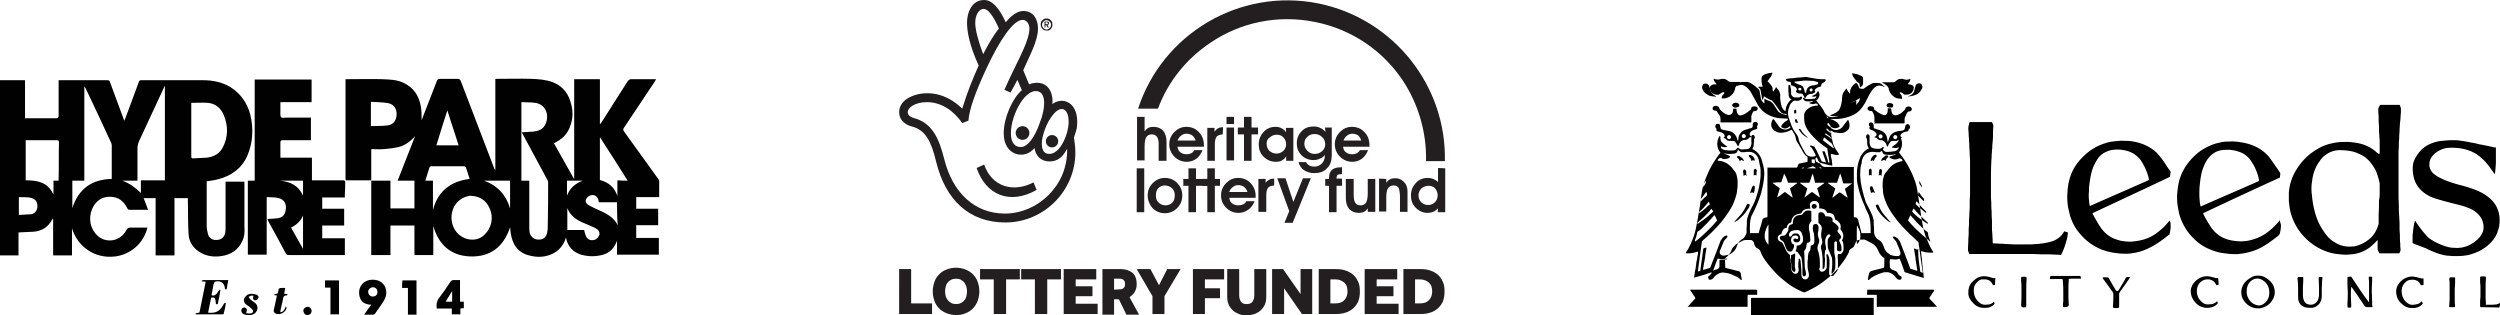 <svg xmlns="http://www.w3.org/2000/svg" width="729.3" height="92" viewBox="0 0 729.3 92">
  <style>
    #black:target ~ path.dark {
      fill: #333;
    }
    #black:target ~ path.light {
      fill: #fff;
    }
    #white:target ~ path.dark {
      fill: #fff;
    }
    #white:target ~ path.light {
      fill: #333;
    }
  </style>
<g id="black"></g>
<g id="white"></g>
  <path class="dark"
    d="M503.9 75.5c-.2-.1-.4 0-.6 0-.4.1-.9.1-1.3.1-.2 0-.4-.1-.6-.1-.2-.1-.3-.1-.4.1-.2.6-.5 1.2-.7 1.9-.2.5-.4 1.1-.6 1.6-.1.2-.2.2-.3.3-.5.2-1 .3-1.5.5-1.1.4-2.3.7-3.4 1-.1 0-.2.1-.3.1 0-.4.1-.9.2-1.3 0-.4.1-.8.2-1.2.1-.4.1-.9.2-1.3 0-.4.1-.9.2-1.3s.1-.8.2-1.2c.1-.4.2-.9.1-1.3-.4.1-.8.2-1.1.3-.4.1-.8.1-1.2.2h-1.2v-.2c.2-.4.5-.8.7-1.1.4-.8.8-1.6 1.1-2.4.1-.2.2-.5.3-.7.3-.8.5-1.5.7-2.3.3-1.4.6-2.8.8-4.2.2-1 .3-1.9.5-2.9.1-1 .3-2 .4-3 .1-.7.2-1.5.4-2.3.2-.8.5-1.7.8-2.5.3-.8.7-1.6 1-2.4.8-1.6 1.7-3.1 2.8-4.6.1-.2.3-.3.4-.5.2-.2.2-.2 0-.5-.3-.4-.5-.8-.6-1.3-.3-1.1-.1-2.1.4-3.1v-.1c.1-.1.2-.1.3 0 .1.1.1.2.1.3 0 .1-.1.2 0 .4 0 .5.3 1 .7 1.3.3.3.6.5.9.7.1.1.2.1.3.2.1.1 0 .2-.1.2-.4 0-.9.1-1.3-.1-.1 0-.2-.1-.4-.1 0 .4.2.7.5.8.3.2.6.3.9.3.4 0 .7.1 1 .1h1c.5 0 .9-.1 1.2-.5.1-.1.2-.1.2-.2.2 0 .3 0 .2.2 0 .2-.1.4-.1.6-.1.1-.1.3-.2.4-.2.2-.4.3-.7.4-.9.1-1.8.2-2.7 0h-.4c.1.1.1.1.2.1.4.1.8.3 1.1.4.1.1.3.1.4.2.1.1.2.2.1.3-.2.2-.4.3-.5.4-.4.1-.8.2-1.3.2-.1 0-.2 0-.3-.1-.2 0-.3-.1-.4-.2-.4-.1-.8.1-1 .4-.1.1-.1.3-.1.4h.1c1 0 2 .4 2.8.9.6.5 1.2 1 1.6 1.6.1.1.2.3.3.4.4.4.6.8.7 1.3.2.7.3 1.4.3 2.2 0 .6 0 1.2-.1 1.8-.1.6-.1 1.2-.3 1.8-.3 1.1-.7 2.2-1.2 3.2-.9 1.7-2 3.2-3.2 4.7-.9 1.1-1.9 2.1-2.9 3.1-.8.8-1.6 1.5-2.4 2.2-.1.1-.2.2-.3.2-.4 2.9-.8 5.9-1.2 8.9.1 0 .2-.1.4-.1.1-.1.2-.1.3-.1.1-.7.2-1.4.3-2.2l.3-2.1c.1-.7.2-1.5.3-2.2.3-.2.6-.2.9-.3v.2l-.3 1.8c-.1.9-.2 1.7-.4 2.6-.1.6-.2 1.2-.3 1.7v.2c.3 0 1.3-.3 2.1-.6.1-.2.1-.3.2-.5.6-1.6 1.3-3.3 1.9-4.9l.9-2.4c0-.1.1-.2.2-.3.1-.2.3-.4.4-.6l.3-.3c.2-.1.3-.2.5-.3.1 0 .2-.1.3-.1.2 0 .4.1.3.4 0 .1-.1.2-.2.3-.2.2-.4.4-.6.7-.2.2-.3.5-.4.7-.3.8-.6 1.5-.9 2.2-.1.2-.2.4-.1.7 0 .4.3.7.7.8.3.1.5.1.8 0 .5 0 .9-.2 1.4-.3.1 0 .1-.1.2-.1.8-.5 1.5-1.2 1.8-2.1.1-.4.3-.7.5-1.1.3-.5.7-.9 1.2-1.2.4-.2.6-.5.8-.9.3-.4.5-1 .4-1.5v-.7c.1-.7.1-1.4.1-2 0-.8.3-1.4.5-2.1.4-.9.8-1.8 1.3-2.7.3-.6.6-1.3.8-1.9.4-1.2.8-2.4 1-3.7.2-.9.3-1.9.4-2.8v-1.6c0-.6-.1-1.3-.3-1.9 0-.2-.1-.4-.1-.6-.1-.5-.2-1-.4-1.4-.5-.9-1.3-1.5-2.3-1.6h-.8c-.2 0-.5 0-.7.1h-.8c-.1 0-.3 0-.4-.1-.4-.2-.7-.5-.9-.9 0 0 0-.1-.1-.1 0-.1 0-.2.1-.2h.2c0 .1.1.1.2.2.3.2.5.3.9.3s.9-.1 1.3-.1c.7 0 1.1-.4 1.3-1 .1-.4.2-.8.1-1.2V40c0-.1 0-.3.1-.4.2-.3.5-.3.7-.1.2.3.3.6.1.9-.1.1-.1.3-.1.4 0 .5-.1 1-.1 1.5 0 .3-.1.6-.3.9v.1c-.1.2 0 .3.1.3.3.1.5.3.7.4.9.7 1.5 1.6 1.8 2.6.3 1 .6 2 .7 3 .1.7.1 1.4 0 2.1 0 .5-.1 1.1-.2 1.6-.1 1-.4 1.9-.6 2.9-.7 2.3-1.6 4.4-2.7 6.5-.2.3-.3.8-.4 1.1-.1.6-.2 1.2-.2 1.8 0 .5-.1 1 0 1.5V68h2.5c0-.1.1-.1.1-.2.3-1.2.7-2.3 1-3.5v-.1c.1-.4.4-.6.8-.7.2 0 .4-.1.6-.1 0-.1.1-.1.1-.2v-.3-13.6-.4c.1-.1.3 0 .4 0h8.2c0-.1.1-.2.1-.2.1-.2.2-.5.3-.7.1-.2.2-.3.4-.3.6-.1 1.3-.3 1.9-.4.1 0 .2-.1.4-.1v-.1V46c0-.1 0-.2-.1-.3-.1-.1-.3-.2-.4-.3-.2-.2-.4-.4-.6-.7-.2-.3-.4-.6-.5-.9-.5-.8-1-1.7-1.5-2.5-.1-.2-.3-.5-.3-.8-.1-.6-.3-1.2-.6-1.7-.2-.2-.3-.5-.5-.8 0 0-.1-.1-.1-.2-.1.1-.1.1-.2.1l-.6.3c-.6.3-1.3.4-1.9.5h-.1c-.8.1-1.5-.1-2.1-.5-.2-.1-.3-.2-.5-.4-.5-.5-.6-1-.6-1.7.1-.4.2-.8.4-1.2l.1-.1h.2c.1.1.1.2.2.2.4.6.9 1.2 1.3 1.8.4.6 1 .9 1.8 1 .4 0 .8-.1 1.2-.3.2-.1.3-.2.4-.3 0-.2-.1-.3-.2-.4-.3.4-.8.6-1.4.7-.4-.1-.8-.2-1.1-.5.1-.5.4-.8.7-1.1.3-.3.6-.5.9-.7.1-.1.2-.1.4-.2 0-.1-.1-.2-.1-.4h-.1c-.8 0-1.5-.1-2.2-.1-1.5-.2-2.8-.6-4-1.4-1.1-.7-2-1.7-2.6-2.9l-1.5-2.7c-.3-.6-.7-1.2-1.2-1.7-.4-.4-.8-.7-1.3-.9-.5-.2-.9-.1-1.4 0-.1.1-.3.1-.5.2h-.2V25c.3-.4.8-.8 1.3-1 .1 0 .3-.1.5-.1h1.3c.3 0 .5.1.8.2.6.3 1.2.7 1.8 1.2.2.2.4.4.7.6.1.1.2.3.3.4.1.3.2.5.2.8.1.6.2 1.1.3 1.7.1.2.1.4.2.5.2.3.5.7.8.9v-.3-.2-.3-.3-.3h.1c.4.3.8.5 1.3.6.3.1.5.3.8.5.4.4.7.8.9 1.2.3.4.5.8.8 1.2.2.3.4.5.7.6.5.3 1.1.5 1.7.6h.2v-.2c-.3-.1-.5-.1-.8-.1-.5-.1-.8-.4-1.1-.7-.5-.7-.9-1.3-1.4-2-.3-.4-.6-.7-.9-1.1-.1-.1-.2-.2-.4-.2-.5-.2-1-.5-1.5-.8-.2-.1-.3-.2-.5-.3 0 0-.1.1-.1.2 0 .2-.1.4-.2.6 0 .1 0 .1-.2.2 0-.1-.1-.3-.1-.5-.1-.8-.3-1.5-.4-2.3-.1-.2-.2-.5-.4-.6l-.3-.3c.1-.1.1-.1.2-.1h.8c.1 0 .2-.1.3-.1.2-.1.3-.2.4-.4 0-.2.1-.4.1-.5.1-.3.3-.6.7-.7.5.3.9.8 1.3 1.3.2.3.4.6.4 1 0 .2 0 .4.1.7v.2l.1-.1c.1-.2.3-.4.4-.6.1-.1.2-.3.3-.5 0-.1.1-.2.1-.2.1 0 .1 0 .1.1.1.2.3.4.5.6.2.3.4.6.5 1 .1.3.2.7.1 1 0 .7.1 1.3.2 2 .1.4.2.9.4 1.3.1.2.3.5.5.7.1.1.2.2.4.3.1-.1.1-.2.1-.3.1-.9.4-1.6.9-2.3.3-.4.4-.5.8-.8 0 0 0-.1-.1-.1-.5-.2-.6-.6-.7-1 0-.6-.1-1.1-.1-1.7v-.9-.3c0-.2.1-.2.3-.2.2 0 .3.1.3.3 0 .2 0 .4.1.6.1.5.1 1 .1 1.5s.3.9.7 1.1c.1.1.3.1.4.1h1.3s.1 0 .2-.1.2-.1.3-.1c.2 0 .3.1.3.3 0 .2-.1.4-.3.5-.3.2-.6.4-1 .4h-.4c-.5-.1-.8 0-1.2.4-.4.4-.7.8-.8 1.3-.2.6-.4 1.1-.4 1.7 0 .3 0 .7.1 1 0 .4.2.7.3 1.1.2.6.4 1.1.6 1.7.3.7.6 1.4 1.1 2l.6.9c.2.3.3.6.4 1 0 .4.2.7.3 1.1.5 1 1 2 1.6 3 .1.1.1.2.2.3.3.4.7.6 1.1.7.3.1.6.1.9.1.3 0 .7-.1.9-.3 0-.1-.1-.2-.1-.3-.3-.6-.6-1.2-1-1.8-.1-.2-.3-.4-.5-.5-.1-.1-.1-.2 0-.3.1-.1.3-.1.4 0 .2.1.4.1.6.2.1 0 .3.1.3.3.2.3.4.7.6 1 .4.9.8 1.7 1.2 2.6 0 .1.1.1.1.2s.1.2.2.3c.4.1.7.2 1.1.3.1-.1 0-.2 0-.3-.2-.6-.4-1.2-.6-1.7l-.3-.9c0-.1 0-.2-.1-.3.2-.1.4-.1.7 0 0 0 .1.1.1.2.1.4.3.8.4 1.1.2.6.4 1.2.5 1.7 0 .2.1.2.4.2 0-.2-.1-.4-.1-.7-.2-1.1-.4-2.1-.5-3.2 0-.2-.1-.3-.3-.4-1-.7-2-1.4-2.8-2.2-.9-.8-1.6-1.6-2.3-2.5-.3-.4-.5-.7-.7-1.1-.3-.5-.5-1.1-.6-1.7-.1-.6-.1-1.2-.1-1.9s.3-1.2.8-1.7c.6-.6 1.4-1 2.2-1.1h.1c.2-.1.4-.1.7-.1.1 0 .2 0 .2-.1s0-.2-.1-.3c-.1-.1-.2-.2-.3-.2h-.3c-.1 0-.2.1-.4.1-.2.1-.5.1-.7 0-.2 0-.4-.1-.6-.2l-.1-.1.1-.1h.1c.1 0 .3-.1.4-.1.1 0 .3-.1.4-.2.1 0 .1-.1.1-.1h-.2-.2c-.6.1-1.2.1-1.7 0-.2 0-.3 0-.4-.2-.1-.1-.3-.3-.4-.5-.1-.1-.1-.2 0-.2.1-.1.2-.1.3-.1l.2.2c.1.1.3.2.5.2h1.1c.2 0 .5 0 .7-.1h.1c.5 0 .7-.1 1-.6-.1 0-.1-.1-.1-.1-.2 0-.3 0-.5.1h-.6c-.1-.2 0-.3.1-.3l.6-.3c.3-.1.5-.4.7-.7 0-.1.1-.2.1-.2.1-.1.2-.1.3 0 .2.4.4.9.2 1.4l-.3.6c-.1.2-.3.5-.6.6l1.2 1.5c.5.6.9 1.2 1.2 1.9.2.4.5.7.8 1 .2.2.5.3.8.4.6.1 1.2.1 1.8-.1.6-.1 1.2-.4 1.6-.9.2-.2.4-.4.5-.7.3-.5.6-.9 1-1.4.2-.2.4-.5.7-.7.1-.1.3-.2.5-.3.5-.2 1-.4 1.5-.7.1 0 .1.1.1.1V30.6c.1 0 .1 0 .1-.1.2-.3.4-.5.6-.7.1-.2.2-.4.3-.7.1-.7.2-1.3.4-2 0-.1.1-.3.1-.4 0-.1.1-.2.3-.4.6-.6 1.2-1.1 2-1.5.2-.1.5-.3.7-.4.2-.1.5-.2.7-.2h1c.5 0 .9.1 1.3.4.2.2.4.4.7.6 0 0 0 .1.1.2-.1 0-.2-.1-.3-.1-.2-.1-.3-.2-.5-.2-.8-.3-1.6-.1-2.2.5-.5.4-.8.9-1.1 1.4-.5.7-.8 1.5-1.2 2.2-.2.5-.5 1-.8 1.4-.9 1.5-2.1 2.6-3.7 3.2-.9.4-1.9.6-2.8.8-.8.1-1.5.1-2.3.1h-.8c0 .1 0 .1.1.1.7.2 1.4.6 1.9 1.1.2.2.4.5.5.8.1.2 0 .3-.2.4-.7.4-1.4.4-2.1 0-.1 0-.2-.1-.3-.2 0 .2.1.4.2.5.5.4 1.1.6 1.8.5.3-.1.6-.2.8-.3.3-.2.6-.4.8-.7.4-.6.8-1.1 1.3-1.7 0-.1.1-.1.1-.2.1-.1.2 0 .2 0v.1c.3.6.4 1.2.3 1.9 0 .2-.1.5-.2.6-.2.3-.4.5-.7.7-.5.4-1.1.5-1.7.5-.6 0-1.1-.1-1.7-.2-.2 0-.4-.1-.5-.2l-.6-.3c-.1.1-.1.1-.1.2.1.7.3 1.4.4 2.1.1.4.2.9.3 1.3.2.8.6 1.5 1 2.1l.6.9s.1.1.1.2c.1.2 0 .3-.2.3h-.7l-1.2-.3h-.2v.4c0 .4.1.7.2 1 .1.5.1 1 .2 1.5v.5h-.2c-1.1-.2-2.1-.5-3.2-.8-.1 0-.1 0-.2-.1-.2-.1-.3-.2-.4-.4-.1-.2-.2-.5-.3-.7-.1-.1-.1-.2-.2-.4-.2.1-.3.2-.4.3v.2c0 .2.1.5.2.7 0 .1.1.2.2.2.2 0 .3.1.4.2.1.1.2.1.3.1.2 0 .3.1.4.3.1.2.3.4.5.5.2.2.5.3.8.3h8.4v14.6c.2.1.3.1.5.1s.3.1.4.2c.1.1.2.2.3.4 0 .1.1.2.1.4.3 1.1.6 2.3.9 3.4v.2h2.7v-.7-.7c0-1.1-.1-2.3-.4-3.4-.1-.2-.1-.4-.2-.6-.5-1-.9-1.9-1.3-2.9-.8-1.8-1.4-3.6-1.8-5.5-.2-.8-.3-1.5-.3-2.4v-1c0-1.4.2-2.8.7-4.2.2-.5.4-1.1.7-1.5.4-.6.9-1.1 1.5-1.5.1-.1.3-.1.4-.1.1-.1.1-.2.1-.3v-.1c-.3-.4-.4-.9-.4-1.3s0-.8-.1-1.2c0-.1 0-.2-.1-.3-.2-.3-.1-.6 0-.9.2-.3.6-.3.8 0 0 .1.1.2.1.3v1.9c0 .3.1.6.2.9.2.5.6.7 1.1.8.5.1.9.1 1.4.1.4 0 .7-.1 1-.4.1-.1.2-.1.3-.1.1 0 .2.1.1.2 0 .1 0 .2-.1.3-.2.4-.5.7-.9.9-.1.1-.2.1-.3.1h-.7c-.4 0-.8-.1-1.2-.1-1.2 0-2.2.5-2.8 1.6-.2.5-.4.9-.4 1.5 0 .1 0 .3-.1.4-.2.7-.3 1.5-.3 2.2-.1.9 0 1.9.1 2.9.2 1.5.6 3 1 4.5.2.5.3 1 .5 1.6.1.1.1.2.2.4.6 1.1 1.2 2.3 1.7 3.5.1.3.2.6.3 1 .1.3.1.7.1 1 0 .7.1 1.3.1 1.9v.8c0 .6.2 1.1.5 1.6.2.3.5.6.9.8.5.3.9.7 1.1 1.2.1.2.2.5.3.7.1.2.1.3.2.5.3.9 1 1.4 1.7 1.9.1.1.2.1.3.1.4.2.8.2 1.3.3h.8c.3-.1.6-.4.6-.7 0-.3 0-.5-.1-.7-.2-.5-.3-.9-.5-1.3-.1-.3-.3-.6-.4-.9-.1-.5-.4-.8-.7-1.2l-.4-.4c-.1-.1-.1-.2-.1-.3 0-.1.1-.2.2-.2h.3c.2.1.5.3.7.4l.2.2c.2.2.3.4.5.6.1.1.1.2.2.4.4.9.7 1.9 1.1 2.8.6 1.6 1.2 3.1 1.8 4.8 0 .1.1.1.1.2.7.2 1.3.4 2 .6v-.2c-.1-.8-.3-1.7-.4-2.5-.1-.5-.1-1.1-.2-1.6l-.3-1.8c0-.1-.1-.3 0-.4.3 0 .6.2.8.3a7165183131591494 7165183131591494 0 0 1 .9 6.4c.2.1.4.2.7.3v-.2c-.2-1.3-.4-2.7-.6-4-.1-1-.3-2.1-.4-3.1-.1-.5-.2-1-.2-1.5 0-.1-.1-.2-.2-.3-.5-.4-.9-.9-1.4-1.3-1.6-1.5-3.1-3-4.5-4.7-1.1-1.4-2.2-2.9-3-4.5-.5-1.1-1-2.3-1.2-3.5-.1-.3-.1-.7-.1-1 0-.4-.1-.7-.1-1.1 0-.8 0-1.6.2-2.4.1-.4.2-.8.4-1.2.1-.2.3-.4.4-.6l.3-.3c.5-.7 1-1.3 1.7-1.8s1.4-.8 2.3-1H555c0-.4-.2-.6-.5-.7-.1-.1-.4-.1-.5-.1-.2.1-.4.2-.6.2-.1 0-.2.1-.3.1-.3 0-.7 0-1-.1-.2-.1-.5-.2-.7-.3-.1-.1-.2-.1-.2-.3 0-.2.2-.2.3-.2.4-.1.8-.3 1.2-.4.1 0 .2-.1.3-.1 0-.1 0-.1-.1-.1-.2 0-.4.1-.5.1-.8.1-1.5.1-2.3 0h-.2c-.4-.1-.6-.3-.7-.6-.1-.2-.2-.5-.2-.7 0-.1.1-.2.2-.2l.2.2c.2.2.4.4.7.5h.4c.5 0 .9 0 1.4-.1.3 0 .6-.1.9-.1l.6-.3c.2-.2.4-.4.5-.7V43h-.2c-.4.2-.8.2-1.3.1h-.3c-.1 0-.1-.1-.1-.2s.1-.1.1-.2c.1-.1.2-.1.3-.2.4-.2.7-.5 1-.8.4-.4.6-.9.6-1.5v-.3c.1-.1.3-.1.3 0 0 0 0 .1.1.1.6 1.3.6 2.5 0 3.8-.1.1-.2.3-.3.5 0 0-.1.1-.1.2.1.1.2.2.2.3 1.5 1.8 2.6 3.8 3.6 5.9.5 1.2 1 2.4 1.3 3.7.1.5.2 1.1.3 1.6.2 1.3.4 2.7.6 4 .2 1 .3 1.9.4 2.9.3 1.5.5 3.1.9 4.6.1.5.3.9.4 1.4l.3.6c.1.1.1.4.2.5.5 1.2 1 2.4 1.7 3.4 0 .1.1.1.1.2-.1 0-.1.1-.2.1-.8 0-1.6 0-2.4-.2-.3-.1-.5-.1-.8-.2h-.2c0 .4.1.7.1 1 0 .3.1.6.1.9.1.3.1.6.1 1 0 .3.1.6.1 1 0 .3.1.6.1.9 0 .3.1.6.1 1 0 .3.1.6.1.9 0 .3.1.7.1 1-.1.1-.2 0-.3 0-.7-.2-1.3-.4-2-.6-1-.3-1.9-.6-2.9-.9-.4-.1-.4-.1-.5-.5-.4-1-.7-2-1.1-3-.1-.1-.1-.3-.2-.4-.1-.1-.2-.2-.3-.1-.4.2-.7.2-1.1.2-.4 0-.8-.1-1.1-.1-.3 0-.4 0-.4.3-.1.6 0 1.2 0 1.8 0 .3.1.5.3.7.2.2.3.3.5.3.2.1.5.2.7.3.4.1.6.3.8.7.1.3.3.5.6.7.1.1.2.1.3.2.2.1.3.2.2.4v.2c-.1.3-.2.4-.5.4-.4 0-.7-.1-1-.5-.3-.3-.5-.6-.8-.9-.4-.3-.9-.6-1.3-.7-.3-.1-.6-.1-1-.1s-.9.1-1.4.3c-.9.3-1.8.7-2.6 1.2-.3.2-.5.4-.7.6-.1.1-.2.1-.3.2-.1 0-.2-.1-.2-.2v-.2c.1-.5.2-.9.3-1.4 0-.1 0-.2.1-.3.1-.2.3-.4.5-.5.1 0 .2-.1.3-.1 1-.3 2.1-.5 3.1-.8.1 0 .3-.1.4-.1.1-.3.1-2.1.1-2.8-.1-.1-.2-.1-.3-.2-.5-.4-1-.9-1.3-1.6l-.3-.6c-.2-.5-.5-.9-.9-1.3-.3-.3-.6-.5-1-.7-.4-.2-.7-.4-1.1-.6l-.6-.3c-.4-.2-.7-.1-1.1-.1-.3 0-.6 0-.8.1-.2 0-.4.1-.6.2-.2.2-.3.4-.4.6-.1.2-.2.5-.3.7-.1.3-.3.6-.6.8-.3.2-.6.3-.8.6-.1.1-.2.2-.2.4s-.1.4-.2.6c-.3.5-.5.9-.8 1.4-.8 1.2-1.7 2.4-2.7 3.5-1 1.1-2 2-3.2 2.9-1.5 1.2-3.1 2.2-4.8 3-.4.2-.8.4-1.3.6-.5-.1-.9-.3-1.3-.5-1.5-.7-3-1.6-4.3-2.7-1-.8-2-1.6-2.9-2.6-1.3-1.4-2.5-2.8-3.5-4.4-.3-.5-.5-.9-.7-1.4-.1-.2-.1-.3-.2-.5-.2-.4-.5-.6-.9-.8-.2-.1-.3-.2-.4-.3-.1-.1-.2-.3-.3-.5-.1-.2-.2-.4-.2-.7-.1-.2-.2-.4-.3-.5-.2-.3-.5-.4-.8-.4h-1.1c-.5 0-.9.1-1.3.3-.4.2-.7.4-1.1.6-.4.2-.7.4-1 .7-.4.4-.8.8-1 1.4-.1.4-.4.8-.7 1.2-.3.4-.6.7-1 1l-.2.2c0 .9.1 1.8.1 2.7.1.1.2.1.3.1 1.1.3 2.1.5 3.1.8.2 0 .3.1.5.1.3.1.5.3.6.6v.1c.1.5.2 1.1.3 1.6v.2c-.1.1-.2.1-.3 0l-.1-.1c-.4-.4-1-.8-1.6-1-.6-.3-1.3-.6-2-.8-.6-.1-1.1-.2-1.7-.2-.3 0-.5.1-.8.2-.7.3-1.2.7-1.7 1.3-.1.1-.2.3-.4.4-.2.1-.4.2-.7.2-.2 0-.3-.1-.4-.3 0-.1-.1-.3-.1-.4 0-.2.1-.3.2-.4.4-.2.6-.5.8-.9.1-.4.4-.6.8-.8.2-.1.5-.2.7-.2.2-.1.4-.2.5-.3.2-.2.3-.4.3-.6v-1.9c2.3-.1 2.3-.2 2.3-.3zm26.8-14.7v-.5c0-.3 0-.6-.1-.9-.1-.2-.3-.4-.5-.6-.4-.2-.9-.2-1.3-.1-.5.2-.8.5-.8 1.1 0 .3 0 .5.1.9 0 .1.1.2 0 .2h-.5c-.5 0-1 .1-1.4.4-.2.1-.4.3-.5.5-.1.2-.2.3-.3.5h-.2c-.3.1-.6.1-.9.2-.8.3-1.4.8-1.6 1.6-.1.3-.1.6-.2.8-.4.1-.7.3-.9.6-.3.3-.3.7-.4 1h-.2c-.5.1-.8.4-1 .8-.1.2-.2.5-.3.8 0 .1 0 .2-.1.3h-.3c-.2.1-.3.2-.4.3-.4.4-.4 1.1.1 1.6l.6.3c.1 0 .2.1.3.2.1.1.2.2.2.3.2.4.4.7.6 1.2.2.5.4.9.7 1.3.2.3.5.6.8.8v.7c0 .5.1.9.2 1.4 0 .1.1.3.1.4 0 .5.1 1.1.1 1.6v.3c.1.3.3.6.5.8.3.3.6.3 1 .2.2-.1.4-.2.5-.5 0-.2.1-.3.1-.4 0-.3 0-.6-.1-.9v-.2c0-.6 0-1.2.1-1.8 0-.2 0-.4.1-.6.1 0 .1.1.2.1.2.3.3.6.3.9 0 .4.1.9.1 1.3.1.7.1 1.4.1 2.1 0 .3 0 .5.1.8.2.7.5.9 1.1.9.3 0 .5-.1.7-.4.2-.2.3-.5.3-.8 0-.4-.1-.8-.2-1.2 0-.2-.1-.3-.1-.5-.1-.6-.1-1.2-.1-1.8 0-.4 0-.8.1-1.2 0-.4 0-.9.1-1.3 0-.3.1-.6.3-.9.2-.2.3-.4.3-.7.1-.3.1-.5.1-.8 0-.2.1-.3.2-.3.1-.1.2-.1.3-.1.1-.1.2-.1.3-.2.1-.1.2-.2.2-.4.1-.3.1-.6.1-.8 0-.6-.1-1.1-.1-1.6 0-.3-.1-.6-.2-.9-.1-.1-.1-.3-.1-.4-.1-.4-.1-.8 0-1.3.1-.3.3-.5.5-.5.3-.1.6-.1.8.2.2.2.3.4.3.7 0 .4 0 .8-.1 1.3 0 .1 0 .2-.1.3 0 .6.1 1.2.3 1.8.1.1.1.3.1.4 0 .3 0 .7-.2 1 0 .1-.1.1-.1.2-.1.3-.2.7-.2 1.1 0 .3.1.6.2.9.2.6.3 1.2.4 1.8.1.9.1 1.8.1 2.7 0 .1 0 .3-.1.4-.1.2-.1.4 0 .6.1.1.1.2.2.3.3.2.7.2 1.1 0 .1-.1.3-.2.4-.3.1-.2.2-.3.3-.5.1-.1.1-.3.1-.4V76c0-.5 0-.9-.1-1.4v-.2c0-.1 0-.1.1-.2s.2-.1.2 0c.1.1.2.2.2.3.3.5.4 1.1.4 1.7v.6c0 .7-.1 1.4-.1 2.1v1c0 .1.1.3.2.4.2.2.5.2.8.2.2 0 .3-.1.4-.3.3-.3.6-.7.9-1.1.1-.2.2-.4.2-.7.1-1 .1-2.1 0-3.1v-.8c.1-.4.1-.4.5-.4s.7-.1.9-.5c.2-.3.3-.6.3-.9 0-.6 0-1.1-.1-1.7 0-.3-.1-.5-.3-.7l-.1-.1c0-.1.1-.1.1-.2s.1-.1.1-.2c.3-.7.3-1.3 0-2-.1-.2-.2-.3-.3-.5-.1-.1-.2-.3-.3-.4v-.2c.2-.8 0-1.5-.6-2-.2-.3-.5-.4-.8-.6-.1 0-.2-.1-.2-.2s0-.3-.1-.4c-.1-.5-.3-1-.8-1.2-.3-.1-.7-.2-1-.2h-.4c-.1-.2-.1-.3-.2-.4-.3-.5-.7-.7-1.2-.8-.4-.1-.7-.1-.9-.1zm6.1-10.2l-.9 2.7h-2.5c-.1 0-.2 0-.2.1.7.5 1.4 1 2.2 1.6l-.3.9-.3.9-.3.9c.4-.2.7-.5 1.1-.8.4-.3.7-.6 1.1-.8.8.5 1.5 1.1 2.3 1.6-.1-.5-.3-.9-.4-1.3-.1-.5-.3-.9-.4-1.3.1-.1.2-.1.2-.2.6-.4 1.2-.9 1.8-1.3 0 0 .1 0 .1-.1H537.7c-.3-1.1-.5-2-.9-2.9zm-8 .1c-.2.4-.4.9-.5 1.3-.1.4-.3.9-.5 1.3H525c.1.1.2.1.2.2.6.4 1.2.9 1.8 1.3.1 0 .1.1.2.2 0 .1-.1.3-.1.4-.2.7-.4 1.4-.7 2.1 0 .1-.1.1 0 .1.7-.5 1.4-1.1 2.2-1.6.1.1.2.1.3.2.6.4 1.2.9 1.8 1.3.1 0 .1.1.2 0-.3-.9-.5-1.7-.8-2.6.1-.1.2-.1.3-.2.6-.4 1.1-.8 1.7-1.2 0-.1.1-.1.1-.2h-2.7c-.2-.9-.4-1.7-.7-2.6zm-11.7 2.6c.2.3.5.4.7.6.2.2.5.4.7.5.2.2.5.3.7.6-.3.9-.5 1.7-.8 2.6.3-.2.6-.4.8-.5.3-.2.5-.4.7-.5.2-.2.5-.4.8-.6.4.3.7.5 1.1.8.4.3.7.6 1.2.8-.3-.9-.6-1.8-.8-2.6l.2-.2c.6-.4 1.2-.9 1.8-1.3 0 0 .1 0 .1-.2h-2.7c0-.1 0-.1-.1-.2v-.2c0-.1-.1-.1-.1-.2s0-.2-.1-.2 0-.1 0-.2-.1-.1-.1-.2-.1-.1-.1-.2 0-.1-.1-.2c0-.1 0-.1-.1-.2 0-.1 0-.1-.1-.2 0-.1 0-.1-.1-.2 0-.1-.1-.1-.1-.2s0-.1-.1-.2c0 .1-.1.2-.1.2-.2.7-.5 1.4-.7 2.1 0 .1-.1.2-.1.2h-1.3c-.3.1-.7.1-1.2.1zm39.5 11c1.9 2.3 4.2 4.3 6.5 6.2v-.1-.1c-.4-.8-.6-1.6-.7-2.4 0-.1-.1-.2-.2-.3-.3-.2-.5-.3-.7-.5-.8-.7-1.6-1.5-2.4-2.3-.5-.6-1.1-1.2-1.6-1.8-.1 0-.1-.1-.2-.2-.3.6-.5 1-.7 1.5zm-62.2 6.2c1.1-.5 5.5-4.8 6.5-6.2-.1-.3-.5-1.2-.7-1.5-.1 0-.1.1-.2.1-.3.3-.6.7-.9 1-.7.8-1.5 1.6-2.3 2.4-.4.4-.9.9-1.5 1.2-.1.1-.1.2-.2.3-.1.8-.4 1.6-.7 2.4.1.2.1.3 0 .3zm21.5.9v-5.8l-.1-.1v.1c-.4.7-.7 1.4-.9 2.2-.1.4-.1.8-.1 1.3s.2.9.4 1.3.4.7.7 1zm25.8-.2c.2-.1.3-.3.4-.4.3-.4.5-.9.6-1.4v-1.2c-.1-.8-.5-1.6-.9-2.3 0-.1-.1-.1-.1-.1 0 .3-.1 3.5 0 5.2v.2zm16.1-9.5c.7 1 3.7 3.2 4.6 3.6 0-.3 0-.3-.1-.4l-.2-.2c-1.3-1.2-2.6-2.4-3.7-3.7-.1 0-.1-.1-.2-.2-.1.4-.3.6-.4.9zm-58.5-.8l-.1.1c-.9 1.1-1.8 2-2.8 2.9-.4.3-.8.7-1.1 1-.1.1-.2.2-.1.4.2-.1.4-.2.6-.4 1.2-.8 2.3-1.6 3.3-2.6.3-.2.5-.4.7-.7-.2-.1-.3-.4-.5-.7zm32.5-20c.3.3.7.6 1 .8.6.5 1.3 1 2 1.5.1 0 .1.1.2 0-.1-.3-.3-.6-.4-.9-.1-.2-.2-.3-.3-.5-.7-.5-1.4-1.1-2-1.6-.1 0-.1 0-.2-.1-.1.3-.2.5-.3.8zm27 18.6l.1.1c.9.9 1.9 1.7 2.9 2.5h.1c0-.3 0-.4-.2-.6-.9-.8-1.7-1.7-2.4-2.6l-.2-.2c-.2.3-.2.6-.3.8zm-63.1 2.7c.4-.3.7-.5 1.1-.8.3-.3.7-.6 1-.9.3-.3.6-.6 1-.9-.1-.3-.2-.5-.3-.8-.3.4-.6.7-.9 1.1-.3.3-.6.7-.9 1-.3.3-.7.6-1 .9 0 .1-.1.2 0 .4zm65.6-3.5v-.4c0-.2-.1-.4-.2-.5-.1-.1-.2-.3-.4-.4-.3-.4-.6-.9-.9-1.3 0 0-.1-.1-.1 0-.1.3-.1.6-.2.9.4.4 1.5 1.6 1.8 1.7zM497.8 56c-.1 0-.1.1-.2.2-.4.5-.8 1.1-1.2 1.6-.1.1-.2.2-.2.4s-.1.3 0 .5l.9-.9.9-.9c0-.2-.1-.6-.2-.9zm30.7-8.6c.3.2.5.2.7.3.1-.1.2-.1.2-.2.1-.5 0-.8 0-1h-.9v.9zm1.3 1.7c-.2-.2-.5-.4-.7-.5-.2-.1-.3-.1-.5 0-.5.2-1 .3-1.5.5h-.1H529.8zm2.6-9.9c.7.4 1.3.9 2 1.3h.1c-.2-.3-.4-.4-.6-.6-.2-.2-.4-.4-.7-.5-.2-.2-.4-.4-.7-.5 0 .1 0 .1-.1.3zm.5-1.8c0 .2-.1.3-.1.5.4.3 1.3 1 1.5 1.1 0-.1 0-.2-.1-.3l-.3-.3-1-1zm-36.1 17.3c.1-.1.1-.1.1-.2.2-.2.3-.4.4-.6.1-.1.2-.3.3-.5.1-.2 0-.4 0-.5 0 0 0-.1-.1-.1-.2.4-.5.9-.7 1.4.1.2.1.3 0 .5zm63.9 0c0-.3-.1-.6-.2-.8-.2-.3-.3-.7-.5-1 0-.1 0-.1-.1-.1v.5c0 .1 0 .2.1.4l.6.9s0 .1.1.1zm-27.6-18.3c.3.3.6.6 1 .8V37c0-.1-.1-.2-.1-.3-.2-.3-.4-.5-.6-.8 0 0-.1-.1-.2 0-.1.2-.1.3-.1.5zm-.2-2.5v.2c0 .1 0 .2.1.2 0 0 0 .1.1.1s.1.1.2.1.1.1.2.1c-.2-.2-.4-.5-.6-.7zm-6.7 15.2c0-.1 0-.2-.1-.3-.2.1-.3.1-.4.2 0 0-.1 0-.1.1h.6zm5.2 0c-.1-.2-.2-.2-.4-.3-.1 0-.2-.1-.3-.1.1.2.2.3.4.4h.3zm2.9-14.1c-.1 0-.2-.1-.4 0h.4zM694.2 44.9v-.2-2.4c0-.8 0-1.7-.1-2.5 0-.6-.1-1.2-.1-1.7v-1c0-.6-.1-1.3-.1-1.9v-.9c0-.6-.1-1.3-.1-2v-.5c0-.2 0-.3.1-.4.2-.3.3-.6.4-.8h5.7c.2.2.2.5.3.7.1.2.1.4.1.6 0 .6 0 1.2-.1 1.9 0 .8-.1 1.5-.2 2.3 0 .6-.1 1.3-.1 1.9 0 .6-.1 1.2-.1 1.9 0 .4 0 .9-.1 1.3 0 .9 0 1.9-.1 2.9V57.2c0 1.2.1 2.3.1 3.5 0 .8 0 1.5.1 2.3 0 .8.1 1.6.1 2.5v1.1c0 .8.1 1.5.1 2.3 0 .7 0 1.4.1 2.1 0 .5 0 1.1.1 1.7v.3c-.1.3-.2.6-.4.9h-5.8c-.1-.3-.3-.6-.4-.9-.1-.1-.1-.2-.1-.3v-2.3-.3c-.1-.1-.1 0-.2.1-.6.7-1.3 1.3-2 1.9-1.2.9-2.6 1.6-4.1 1.9-1.1.2-2.2.3-3.3.3-1.4-.1-2.9-.2-4.3-.6-1.7-.5-3.2-1.2-4.7-2.2-2-1.4-3.7-3.1-5-5.3-.9-1.5-1.5-3-1.9-4.7-.2-1-.3-1.9-.4-2.9v-2.4c.2-2.5 1-4.9 2.4-7 1.5-2.4 3.5-4.3 5.9-5.7 1.3-.8 2.8-1.4 4.4-1.7 1.2-.3 2.4-.4 3.6-.4.7 0 1.4 0 2.1.1.8.1 1.6.2 2.4.4 2 .5 3.8 1.5 5.3 3 .2-.2.3-.1.4 0zm0 11.1v-2.4c0-.2 0-.4-.1-.5-.1-.6-.3-1.2-.5-1.9-.3-1-.7-1.9-1.3-2.7-.6-1-1.4-1.9-2.3-2.6-1-.7-2.1-1.2-3.3-1.6-1.5-.4-3-.5-4.5-.5-1.3.1-2.5.5-3.5 1.2-.8.5-1.5 1.2-2 2-1.1 1.5-1.8 3.2-2.1 5-.1.9-.3 1.8-.3 2.7 0 .7 0 1.3.1 2 .1.6.1 1.2.2 1.7.2 1.6.6 3.3 1.1 4.8.6 1.8 1.5 3.4 2.6 4.9.8 1.1 1.7 2 2.8 2.6 1.1.7 2.3 1.1 3.5 1.2.7.1 1.3 0 2 0 1.7-.3 3.1-1 4.4-2 1.4-1.1 2.3-2.6 2.8-4.3 0-.1.1-.2.1-.2v-.6-2.5c.1-1.3.1-2.6.1-3.9.2-.8.2-1.6.2-2.4zM610.4 62.2c.3.6.6 1.2.9 1.7.5.8.9 1.6 1.4 2.3.8 1.2 1.8 2.2 3 2.9.8.5 1.8.8 2.8 1.1 1 .2 2.1.3 3.1.3 1.3-.1 2.7-.3 4-.7 1.6-.5 3-1.3 4.3-2.4 1-.8 1.9-1.7 2.7-2.7.1-.1.2-.2.3-.4.1.1.1.1.1.2.2.3.2.7.2 1 .1 1-.1 1.9-.3 2.8 0 .1-.1.2-.2.2-1.6 1.3-3.2 2.5-5.1 3.5-1.5.8-3 1.4-4.6 1.7-1.1.2-2.2.4-3.3.3-.6 0-1.1 0-1.7-.1-2.2-.2-4.3-.7-6.2-1.7-2-1-3.7-2.4-5.1-4.1-1.3-1.5-2.2-3.2-2.8-5.1-.2-.8-.4-1.7-.6-2.5-.2-1.4-.3-2.8-.2-4.2.1-1.6.3-3.1.8-4.6.7-2.2 1.9-4.1 3.5-5.7 1-1 2-1.9 3.2-2.6 1.2-.8 2.5-1.3 3.8-1.7.9-.3 1.7-.4 2.7-.5.9-.1 1.9-.2 2.9-.1.6 0 1.2 0 1.8.1 1.3.2 2.5.5 3.7 1 1.4.6 2.7 1.4 3.8 2.5.2.2.4.5.6.7.7.8 1.3 1.7 1.9 2.6.4.7.9 1.3 1.3 1.9.1.2.2.3.1.5-.1.4-.1.8-.2 1.2-7.6 3.6-15.1 7.1-22.6 10.6zm16.5-9.7c-.1-.3-.1-.7-.2-1-.4-1.5-1.1-3-1.9-4.3-.4-.7-1-1.3-1.6-1.8-1.2-1-2.7-1.5-4.3-1.7-.8-.1-1.6-.1-2.4 0-.8.1-1.6.3-2.3.7-1.1.5-1.9 1.3-2.5 2.3-.5.8-.9 1.6-1.2 2.4-.5 1.5-.8 3.1-1 4.8-.1.6-.1 1.2-.1 1.9-.1.8-.1 1.7 0 2.5 0 .5.1 1.1.2 1.6 0 .1.1.2.1.2.3-.2 16.9-7.4 17.2-7.6zM665.1 51.8c-7.5 3.4-15 6.9-22.4 10.4.1.3.2.5.3.7.6 1.2 1.3 2.3 2 3.4 1.4 2 3.3 3.3 5.8 3.8 1 .2 2 .3 3 .3 1.2 0 2.4-.2 3.6-.6 1.4-.4 2.8-1.1 4-2 1.2-.9 2.3-1.9 3.3-3.1.1-.1.2-.3.3-.4.1.1.1.1.1.2.1.4.2.7.3 1.1 0 .8-.1 1.6-.3 2.4-.1.3-.2.5-.4.7-1.4 1.1-2.7 2.1-4.2 3-1.3.8-2.7 1.4-4.2 1.8-1.1.3-2.2.5-3.3.6-.8.1-1.6 0-2.4 0-.8-.1-1.6-.2-2.3-.3-1.5-.2-2.8-.7-4.2-1.3-1.3-.6-2.5-1.4-3.5-2.3-1.2-1.1-2.3-2.3-3.1-3.7-.8-1.3-1.4-2.7-1.8-4.2-.2-1-.4-1.9-.5-2.9-.1-.8-.1-1.6-.1-2.4.1-1.5.3-3.1.7-4.6.6-1.9 1.5-3.6 2.7-5.1 1.3-1.6 2.8-3 4.6-4 1.4-.8 2.9-1.4 4.4-1.7.8-.2 1.5-.3 2.3-.3.7 0 1.4-.1 2.1 0 .6 0 1.2.1 1.8.2 1.3.2 2.5.5 3.7 1 1.4.6 2.7 1.4 3.8 2.5.3.3.6.6.8.9.7.9 1.3 1.8 2 2.8.4.5.7 1.1 1.1 1.6.1.2.1.3.1.5s-.1.6-.1 1zm-6.1.7c0-.1-.1-.3-.1-.4-.2-1.1-.6-2.1-1-3-.4-.9-.9-1.7-1.4-2.4-.9-1.2-2.1-2.1-3.6-2.5-.8-.3-1.6-.4-2.4-.5-.8 0-1.6 0-2.4.1-1.3.2-2.4.8-3.3 1.7-.7.7-1.2 1.5-1.6 2.3-.5 1.1-.9 2.2-1.1 3.4-.2 1-.3 1.9-.4 2.9-.1.8-.1 1.6-.1 2.4 0 .6 0 1.3.1 2 0 .5.1 1 .2 1.5 0 .1 0 .1.1.2h.1c5.6-2.5 11.3-4.9 16.9-7.4-.1-.3-.1-.3 0-.3zM728.1 42.8v4.9c-.1 1-.1 2-.3 3v.1c-.1 0-.1-.1-.2-.2l-1.5-2.1c-.6-.8-1.3-1.6-2-2.2-1-1-2.3-1.8-3.6-2.3-1.1-.4-2.2-.7-3.4-.8-.7-.1-1.4-.1-2.2-.1-.8 0-1.6.1-2.4.4-.2.1-.5.2-.7.3-.8.4-1.5.9-2.1 1.6-.7.7-1 1.6-1 2.7 0 .7.3 1.5.7 2 .4.5.9.9 1.4 1.2.7.5 1.5.8 2.3 1.2 1.5.6 3.1 1.1 4.6 1.5 1.6.4 3.2.9 4.7 1.5s2.9 1.4 4.2 2.6c1.4 1.3 2.2 2.9 2.5 4.8.2 1.5.1 3-.4 4.4-.4 1.4-1.2 2.6-2.2 3.6-1.8 1.8-4 2.9-6.5 3.5-1 .2-2 .3-3 .3h-1.3c-.6 0-1.1-.1-1.7-.1-.8-.1-1.6-.3-2.3-.5-1.1-.3-2.2-.8-3.3-1.3l-.6-.3c-1.2-.5-2.4-.9-3.6-1.4-.1-.1-.3-.1-.4-.2v-.2-1.2c0-.6 0-1.1.1-1.7.1-1 .2-2 .5-3 0-.1 0-.2.2-.4 0 .1.1.2.1.2.6 1 1.3 1.9 2 2.8.5.6 1 1.2 1.6 1.8.5.5 1.1.8 1.7 1.2 1.3.7 2.5 1.2 3.9 1.6.7.2 1.4.3 2.1.3.5 0 .9.1 1.3 0 .7 0 1.4-.2 2.1-.4 1.4-.5 2.6-1.3 3.7-2.4.5-.5.9-1.2 1.2-1.9.2-.5.2-1.1.2-1.6-.1-1.6-.8-2.9-2-3.9-.8-.7-1.7-1.2-2.6-1.5-1.2-.5-2.4-.8-3.7-1.1-1.9-.5-3.9-1-5.8-1.6-1.2-.4-2.3-.9-3.3-1.7-1.3-1-2.3-2.3-2.8-3.9-.2-.6-.3-1.2-.4-1.9-.1-1.1-.1-2.1.2-3.2.3-.8.7-1.5 1.2-2.2.6-.9 1.4-1.7 2.3-2.3 1.1-.7 2.2-1.1 3.4-1.4.8-.2 1.6-.2 2.4-.3.9-.1 1.8-.1 2.7-.1.7 0 1.4.1 2 .2.9.1 1.9.3 2.8.5.8.1 1.6.3 2.4.5 1.6.3 3.2.6 4.7 1 0-.3 0-.3.1-.3zM574.6 35.6h6.5c.1.3.3.6.4 1v.4c-.1.8-.1 1.6-.1 2.4 0 1-.1 2-.2 3 0 .5 0 .9-.1 1.4 0 .6-.1 1.2-.1 1.8 0 .6-.1 1.2-.1 1.9-.1 2-.1 3.9-.1 5.9v2.7c0 1 0 1.9.1 2.9 0 .9 0 1.7.1 2.5 0 .9 0 1.8.1 2.8v1.9c0 .6 0 1.2.1 1.8 0 .8.1 1.5.1 2.3 0 .2 0 .5.1.7h.1c.9 0 1.7.1 2.5.1.5 0 1 .1 1.5.1.7 0 1.5.1 2.3.1h4.5c.6 0 1.1-.1 1.6-.1 1.5-.1 2.9-.3 4.4-.7 1.5-.4 2.8-1.3 3.7-2.7 0-.1.1-.2.2-.3h.1l.9.3c.1.2 0 .3 0 .5 0 .3-.1.6-.1.9-.4 1.6-.9 3.2-1.6 4.7-.1.1-.2.3-.2.5-.3 0-.5-.1-.8-.1-.9 0-1.9-.1-2.8-.1H596c-1 0-2.1-.1-3.1-.1h-18.4c-.1-.4-.3-.7-.4-1v-.3c0-.9.1-1.9.1-2.8 0-.6.1-1.3.1-1.9v-1c0-.6.1-1.3.1-2v-.6c0-.7.1-1.4.1-2.1 0-.6.1-1.3.1-1.9v-1.4c0-.9.1-1.8.1-2.6v-.9-6.3V47c0-.8-.1-1.5-.1-2.2 0-.7-.1-1.4-.1-2 0-.7-.1-1.4-.1-2 0-.5-.1-1.1-.1-1.7 0-.5-.1-1.1-.1-1.6 0-.3 0-.5.1-.8.1-.6.2-.9.3-1.1zM546.6 91.9h-35.8v-.2-4.5-.3H546.6v4.8c.1.1 0 .2 0 .2z"/>
    <path class="dark" d="M512.6 86H509.9c-.1.1-.1.3-.1.4v3.1h-17.4c-.1-.1 0-.2.1-.2.7-.7 1.3-1.5 2-2.2l.1-.1c-.1-.1-.1-.1-.1-.2-.5-.7-.9-1.4-1.4-2.1 0 0 0-.1-.1-.1.1 0 .1-.1.2-.1H512.1c.1 0 .3 0 .5.1V86zM547.5 89.5v-.4-2.7c0-.1 0-.3-.1-.4H544.7c-.1-.3 0-.5 0-.7v-.8h19.1c.2 0 .3 0 .5.1-.1.3-.3.6-.5.8-.2.3-.3.6-.5.8-.2.3-.4.5-.5.8.4.5.7.8 1.1 1.2.4.4.7.8 1.1 1.2 0 .1-.1.1-.1.1H548c-.2 0-.4.1-.5 0zM546.8 35.6v-.3-1c0-.7-.3-1.3-.7-1.9h-.3c-.2 0-.5-.1-.7-.2-.4-.2-.4-.7-.1-1 .4-.3 1.1-.3 1.5 0 .2.2.3.4.2.7.1.1.3.2.4.3.5.4.9.7 1.5 1 .2.1.4.2.7.3.1 0 .3.1.4.1.4 0 .6-.2.8-.5.1-.3.2-.6.2-.9v-.6h.9c0 .1 0 .2.1.3 0 .2.1.4.1.7.1.2.1.4.3.6.3.4.6.5 1.1.4.3 0 .6-.2.9-.3.6-.3 1.1-.8 1.6-1.3.1-.1.1-.1.1-.2 0-.3.2-.5.5-.6.3-.2.7-.2 1 0 .1 0 .2.1.2.2.3.2.3.7 0 .9-.1.1-.3.2-.4.2-.1 0-.3 0-.5.1-.3.3-.5.7-.7 1.2-.2.4-.3.7-.3 1.1v1c-.1 0-.1 0-.1.1h-8.8c.3-.4.2-.4.1-.4zM500.7 32.3c-.2 0-.4 0-.7-.1-.3-.1-.4-.3-.4-.6s.2-.5.4-.6c.4-.2.8-.2 1.2.1.2.1.3.3.4.5 0 .1 0 .2.1.3.5.5 1 1 1.6 1.3.2.1.5.2.7.3.6.2 1.1-.1 1.4-.6.1-.3.2-.6.2-.9v-.3h.9c.1.1.1.3.1.4 0 .2 0 .4.1.6 0 .1 0 .2.1.3.3.6.6.8 1.3.6.3-.1.5-.2.8-.3.7-.4 1.2-.8 1.8-1.3 0 0 0-.1.1-.1 0-.4.2-.7.5-.8.3-.1.6-.1 1 0 .1 0 .3.1.3.2.2.2.2.6 0 .8-.2.2-.4.3-.7.3h-.3c-.2.2-.3.4-.4.6-.2.5-.4.9-.3 1.4v1.3h-9v-1.1c0-.3-.1-.6-.2-.8-.4-.6-.7-1-1-1.5zM533.8 33.7c0-.1.1-.1.2-.1.4-.2.7-.3 1.1-.5.4-.2.8-.4 1.1-.7.4-.3.5-.8.7-1.2.2-.5.3-1.1.4-1.7.1-.4 0-.8.1-1.2 0-.7.3-1.3.7-1.8.1-.1.2-.3.3-.4.1-.1.1-.2.2-.3.1.1.1.2.2.3.1.2.2.3.2.4.2.3.4.5.6.8.1 0 .1-.1.1-.1v-.5c0-.4.2-.8.4-1.2.3-.5.8-1 1.3-1.3.2.1.4.2.5.4l.3.6c0 .1 0 .2.1.3 0 .1.1.3.3.3.2.1.3.1.5.1H544c0 .2-.1.2-.2.3-.3.2-.4.5-.5.8-.2.8-.4 1.7-.4 2.5v.1c-.1 0-.1 0-.1-.1-.1-.1-.1-.3-.1-.5 0-.1-.1-.2-.1-.4-.1.1-.2.1-.2.1-.4.3-.9.5-1.3.8-.1 0-.2.1-.3.1-.3.1-.5.2-.7.5-.3.4-.6.8-.9 1.1-.4.6-.8 1.1-1.2 1.7-.4.6-1 .9-1.7.9-1.1.2-1.8.1-2.5-.1zM554.9 28.8c-.2.1-.3 0-.4 0-.9 0-1.7-.2-2.4-.9-.5-.4-.8-1-1-1.5-.1-.1-.1-.3-.1-.5-.1-.4-.3-.7-.6-.9-.3-.3-.6-.5-1-.7-.1-.1-.2-.2-.4-.2.1-.1.2-.1.2-.1h3.2c.2 0 .5-.1.6-.3.3-.3.6-.5.9-.6.3-.1.6-.1 1-.1.3.1.6.1.8.2.3.1.6.1.9 0 .2 0 .5-.1.7-.2v.2c-.1.4-.3.8-.6 1.1-.1.1-.1.2-.2.2.1.1.1.1.2.1.4 0 .7.1 1 .2.2.1.4.2.5.4 0 .1.1.2.1.2 0 .4-.1.8-.3 1.2-.3.6-.9.9-1.5 1h-.9c-.2 0-.3-.2-.4-.3-.2-.1-.4-.2-.5-.3-.1-.1-.3-.1-.4-.1-.1 0-.2.1-.1.1 0 .1 0 .2.1.3l.3.3c.2.5.3.8.3 1.2zM500.8 24.6c-.1-.1-.2-.3-.3-.4-.1-.1-.2-.2-.3-.4-.1-.1-.2-.3-.2-.4-.1-.1-.1-.3-.1-.4 0-.1.1 0 .1 0 .3.1.6.2 1 .2h.4c.4-.1.8-.2 1.2-.2.2 0 .5 0 .7.1.3.1.6.3.8.5.2.2.5.3.8.3H508c-.1.1-.2.1-.3.2-.3.2-.5.4-.8.6-.2.1-.3.2-.4.4-.2.2-.3.4-.3.6-.1.6-.3 1.1-.7 1.6-.6.8-1.3 1.2-2.3 1.4h-.9c-.1-.4 0-.7.3-1 .1-.1.2-.1.2-.2.1-.1.1-.2.2-.3.1-.2 0-.3-.3-.3-.1 0-.3.1-.4.1-.2.1-.4.3-.6.4-.1.1-.2.1-.3.2-.5.1-1.1 0-1.5-.2-.4-.1-.6-.4-.8-.7-.2-.4-.3-.8-.3-1.3 0-.1 0-.2.1-.2.3-.4.8-.6 1.3-.6h.6zM658.7 80.4c1.3 0 2.3.5 3.2 1.3.6.5 1.1 1.1 1.4 1.9.5 1.4.4 2.8-.5 4.1-.6 1-1.5 1.6-2.6 2-.7.3-1.4.3-2.2.2-1.5-.2-2.7-1.1-3.5-2.3-.9-1.4-.9-3.3 0-4.7.5-.8 1.2-1.4 2.1-1.9.7-.5 1.4-.6 2.1-.6zm3.3 5v-.1c0-1.6-.7-2.8-2-3.6-1-.6-2-.6-3 0-.7.5-1.2 1.1-1.4 1.9-.2.6-.2 1.2-.2 1.9.2 1.4.9 2.5 2.1 3.2.4.2.8.3 1.2.4.9.1 1.6-.3 2.2-.9.8-.8 1.1-1.7 1.1-2.8zM692 89.6H690.4c-.2 0-.3-.1-.4-.2h-.1c-.3-.5-.7-1-1-1.5-.4-.5-.7-1-1-1.5-.6-.8-1.1-1.6-1.7-2.4-.1-.1-.2-.2-.2-.3l-.1.1c-.1.6-.1 1.3-.1 1.9v.8c0 .8.1 1.6.1 2.4v.4c0 .1 0 .3-.1.4-.3.1-.6.1-.9 0-.1-.1-.1-.3-.1-.4v-.8c.1-1.1.1-2.2.1-3.3 0-.7-.1-1.4-.1-2.1v-2c0-.1 0-.2.1-.3.2-.1.4 0 .5-.1h.5c1.6 2.5 3.3 5 5.1 7.4l.1-.1v-3.1-2c0-.6 0-1.2-.1-1.8 0-.1 0-.3.1-.4h.8c.1.1.2.3.1.4v1c-.1 1-.1 2.1-.1 3.2 0 .9.1 1.8.1 2.6v1.2c.2.3.1.4 0 .5zM522.4 24c-.1 0-.2-.1-.3-.1-.2-.1-.4-.1-.5-.1-.3-.1-.6-.3-.6-.7 0 0 .1-.1.2-.1.6-.1 1.3-.2 1.9-.2.7-.1 1.3-.2 2-.2.4 0 .8-.1 1.2-.1.5-.1 1 0 1.4.1.8.1 1.5.3 2.3.4.3 0 .7.1 1 .1h1.3c.2 0 .2.1.3.2 0 .1 0 .3-.1.4-.1.1-.3.2-.4.3-.2.1-.4.3-.6.4-.1.1-.2.2-.2.4 0 .4 0 .4-.4.5-.4.1-.9.3-1.2.6-.1.1-.1.2-.2.2-.1.1-.1.3-.1.4 0 0 0 .1.1.1.1.2.1.2-.1.4-.1 0-.2.1-.2.1-.3.2-.5.3-.9.3-.6 0-1.1.3-1.4.8-.1.1-.1.2-.2.4 0 .1-.2.1-.2 0s-.1-.1-.1-.2c-.1-.2-.2-.5-.4-.7 0-.1-.1-.1-.1-.2-.1-.1-.3-.2-.4-.2h-.4c-.4 0-.8-.2-1.1-.4-.1-.1-.1-.2-.1-.3 0-.1 0-.1.1-.1.2-.2.2-.4.1-.7-.1-.2-.3-.4-.5-.5-.2-.1-.5-.2-.7-.3-.1-.1-.2-.1-.3-.1-.2-.1-.2-.2-.1-.4-.1-.4-.1-.4-.1-.5zm4.3-.5c-.3 0-.7 0-1.1.1-.6 0-1.3.2-1.9.2h-.1c-.1 0-.2.1-.1.2s.2.2.4.3c.3.1.7.3 1 .4.2.1.4.1.5.2.2.1.3.1.5.3.2.3.3.6.4.9.1.2.1.5.2.8 0 .1.1.2.2.2s.2-.1.2-.2c0-.2.1-.3.1-.5.1-.4.3-.8.7-1.1.4-.2.8-.4 1.2-.4.2 0 .4 0 .6-.1.2-.1.5-.1.7-.2.2-.1.2-.2.2-.4s-.1-.2-.2-.3h-.1c-.4-.1-.6-.2-1-.3-.7 0-1.5-.1-2.4-.1zm1.6 3.2c.2 0 .4-.2.5-.4 0-.3-.2-.5-.4-.5-.3 0-.4.2-.5.4-.1.3.2.5.4.5zm-3.2-1.1c-.3 0-.5.2-.5.4s.2.4.5.4c.2 0 .4-.1.4-.4 0-.2-.2-.4-.4-.4z"/>
    <path class="dark" d="M502.8 40.2c.1-.1.2-.1.2-.2.1-.1.2-.2.1-.4 0-.2-.1-.4-.3-.6-.2-.2-.5-.4-.8-.4-.2-.1-.5-.2-.7-.2-.1 0-.2 0-.3-.1-.2-.1-.3-.2-.3-.4 0-.1 0-.2.1-.3-.1 0-.1 0-.1-.1-.2-.1-.3-.3-.3-.6s.1-.6.3-.7c.2-.1.6-.1.8 0 .2.1.3.3.3.5s0 .3.1.5c0 .3.2.5.5.6.3.1.6.2.9.2.3.1.6.1 1 .2 1.2.2 2 1 2.4 2.1 0 .2.1.3.1.5 0 .1.1.1.1.2h.1c.1 0 .1 0 .1-.1v-.3c0-.6.2-1.2.6-1.7.3-.5.8-.8 1.3-1 .3-.1.7-.2 1-.3.2-.1.5-.2.7-.2.1 0 .2-.1.3-.1.2-.1.3-.3.3-.5v-.4-.2c.1-.5.4-.7 1-.6.3 0 .5.3.5.6 0 .1-.1.3-.1.4 0 .1-.1.2-.2.3 0 .1.1.1.1.2.1.3 0 .5-.3.6-.2.1-.3.1-.4.1-.3.1-.6.2-.9.4-.2.2-.4.3-.5.6-.2.3-.1.7.2.9.1.1.2.1.3.2-.1.1-.2.1-.3.1-.2 0-.4.1-.5.3-.2.2-.3.3-.6.4-.2.1-.4.1-.6.1-.4 0-.8.2-1.1.4-.3.3-.5.6-.6 1 0 .1-.1.2-.1.3l-.1.1c-.1 0-.1 0-.2-.1l-.1-.1c-.1-.3-.3-.6-.5-.9-.2-.3-.5-.4-.9-.4h-.8c-.2 0-.4 0-.6-.1-.1 0-.3-.1-.3-.2-.2-.3-.4-.4-.7-.5-.1 0-.2 0-.2-.1zm1.6.4c.3 0 .6-.3.6-.6s-.3-.6-.6-.6-.6.3-.6.6.3.6.6.6zm4.3-1.5c-.3 0-.6.3-.6.6s.3.6.6.6.6-.3.6-.6-.3-.6-.6-.6zM556.8 37.6v.2c0 .3-.1.4-.3.5-.2.1-.3.1-.5.1l-.9.3c-.1.1-.3.2-.4.3-.2.1-.2.3-.3.5 0 .2 0 .3.2.4.3.2.3.2-.1.4-.2.1-.4.2-.5.4-.2.3-.5.3-.8.4h-1c-.4 0-.7.1-.9.5-.2.3-.4.6-.5.9 0 .1-.1.1-.1.2-.1.1-.2 0-.2 0 0-.1 0-.1-.1-.2-.1-.7-.5-1.1-1.1-1.5-.2-.1-.3-.1-.5-.1h-.2c-.4 0-.7-.2-.9-.4-.2-.3-.5-.4-.8-.4 0 0-.1 0-.1-.1l.1-.1c.1 0 .1-.1.2-.1.3-.2.4-.5.3-.8-.1-.2-.2-.4-.4-.5-.3-.3-.7-.5-1.1-.6-.1 0-.1 0-.2-.1-.3-.1-.5-.3-.3-.7 0-.1 0-.1.1-.1-.1-.1-.1-.2-.2-.3 0-.1-.1-.2-.1-.3-.1-.4.2-.7.5-.7.4 0 .7.2.8.6.1.1.1.2.1.4v.4c0 .2.1.4.3.4.1 0 .2.1.3.1l.9.3c.4.1.7.2 1 .4 1 .6 1.4 1.4 1.5 2.5v.4l.1.1h.1c0-.1.1-.2.1-.3.1-.3.2-.7.3-1 .4-.8 1.1-1.4 2-1.6.3-.1.7-.2 1-.2.2 0 .5-.1.7-.1.1 0 .2 0 .3-.1.3-.1.4-.3.5-.6 0-.2.1-.4.1-.5 0-.4.4-.7.7-.7.2 0 .4.1.5.3.2.2.2.5.2.8 0 .1-.1.2-.2.3-.1-.2-.1-.1-.2 0zm-3.9 3c.3 0 .6-.3.6-.6s-.3-.6-.6-.6c-.4 0-.6.3-.6.6s.2.6.6.6zm-3.7-.8c0-.3-.3-.6-.6-.6s-.6.3-.6.6.3.6.6.6.6-.3.6-.6zM670.4 80.8h1.4c.1.1.2.3.1.4v.8c-.1 1.1-.1 2.3-.1 3.4 0 .6 0 1.2.1 1.7.1.2.1.4.2.6.3.6.7 1 1.3 1.1.2 0 .5.1.7.1.5 0 1-.2 1.4-.5.5-.4.8-1 .9-1.6.1-.4.1-.7.1-1v-2.3c0-.7-.1-1.3-.1-2v-.4c0-.1 0-.2.1-.3h.9c.1.1.1.2.1.4 0 .3-.1.5-.1.7 0 .9-.1 1.7-.1 2.5v2.2c0 .4-.1.7-.2 1.1-.2.4-.4.9-.8 1.2-.5.5-1.1.8-1.8.9-.6 0-1.2 0-1.8-.1-.5-.1-.9-.3-1.3-.6s-.6-.7-.8-1.1c-.2-.6-.2-1.2-.2-1.7v-1.8c0-.9 0-1.8-.1-2.7 0-.2-.1-.4-.1-.6l.2-.4zM647.2 83.1c-.2 0-.4.1-.6.1-.1-.1-.1-.2-.2-.3-.4-.8-1-1.2-1.9-1.4h-.9c-.8.1-1.3.5-1.9 1-.4.5-.7 1.1-.8 1.8-.2 1.7.4 3.1 1.8 4.1.4.3.9.4 1.5.4.4 0 .8-.1 1.2-.1.4-.2.9-.3 1.2-.7l.1-.1c.1 0 .1.1.1.1.1.1.1.2.2.4-.4.6-1 1-1.7 1.2-1 .3-2.1.3-3.1-.1-.8-.3-1.4-.8-1.9-1.4-.5-.6-.9-1.3-1.1-2.1-.3-1.3 0-2.6.9-3.6.4-.5 1-1 1.6-1.3.8-.4 1.6-.6 2.5-.5.6.1 1.2.2 1.8.4.3.1.5.2.9.1.1 0 .2 0 .2.2.1.6.1 1.2.1 1.8zM582 83.1c-.2.1-.4.1-.6.1 0-.1-.1-.1-.1-.2-.4-.9-1.1-1.4-2-1.5h-1.2c-.6.1-1.1.5-1.5 1-.5.5-.8 1.2-.8 1.9-.1 1.7.5 3 1.8 4 .5.4 1 .5 1.6.5.4 0 .7-.1 1.1-.1.5-.1.9-.3 1.2-.7 0-.1.1-.1.1-.1.2.2.2.4.3.5-.2.4-.7.8-1.2 1-.4.2-.7.3-1.1.3h-.5c-1.4.1-2.6-.4-3.5-1.4-.4-.4-.7-.8-1-1.3-.3-.5-.4-1.1-.4-1.7 0-.4 0-.7.1-1.1.1-.7.4-1.3.8-1.8.5-.5 1-1 1.6-1.4.8-.4 1.7-.6 2.6-.5.6.1 1.2.2 1.7.4.3.1.5.2.9.1.1 0 .2 0 .2.2-.1.2-.1 1.6-.1 1.8zM706.2 83.2c0-.1-.1-.1-.1-.2-.4-.9-1.1-1.3-2-1.4-.5 0-.9 0-1.3.1-.3.1-.6.2-.8.4-.9.7-1.3 1.5-1.4 2.6 0 .8.1 1.6.5 2.3.3.6.7 1.1 1.2 1.4.5.4 1.1.6 1.7.5.4 0 .8-.1 1.2-.2.4-.1.8-.3 1.1-.7l.1-.1c.2.2.3.4.4.6-.4.6-1 1-1.7 1.2-.7.2-1.5.2-2.3.1-.9-.2-1.6-.6-2.2-1.2-.7-.6-1.2-1.3-1.4-2.2-.4-1.4-.2-2.7.7-3.8.6-.8 1.4-1.4 2.4-1.7.6-.2 1.2-.3 1.8-.2.6.1 1.2.2 1.8.4.3.1.6.2.9.1.1 0 .2.1.2.2v1.7c-.1 0-.3.1-.4.1h-.4zM601.9 89.6c-.1-.1-.1-.2-.1-.4 0-.4 0-.8.1-1.3v-1.7-1c0-.9 0-1.9-.1-2.9 0-.3 0-.5-.1-.8-.1-.1-.2-.1-.4-.1H598c0-.3 0-.5.1-.8.1-.1.2-.1.4-.1h8.4c.1.3.1.5.2.8h-2.7c-.3 0-.6 0-.9.1-.1.2 0 .3 0 .4 0 .5-.1 1-.1 1.5v3.6c0 .6.1 1.3.1 1.9 0 .1 0 .3-.1.5-.2.3-1.2.3-1.5.3zM617.8 84.9l.3-.3c.5-.9 1-1.7 1.5-2.5.2-.4.4-.7.5-1 .1-.2.3-.3.5-.3h.6c.1 0 .2.1.1.2 0 .1-.1.1-.1.2-.8 1.2-1.7 2.5-2.6 3.7-.1.1-.2.3-.3.5-.1.1-.1.2-.1.3v3.7c0 .1 0 .2-.1.4-.2.1-1.2.1-1.6 0-.1-.1-.1-.2-.1-.4 0-.7.1-1.5.1-2.2v-1.5c0-.1 0-.3-.1-.4-.4-.5-.7-1-1-1.4-.6-.9-1.3-1.7-1.9-2.6-.1-.1-.1-.2-.1-.3.1-.1.2-.1.3-.1h1c.3 0 .4.1.5.3.3.5.5.9.8 1.4.4.7.9 1.5 1.3 2.2.3 0 .4.1.5.1zM725.2 88.9h.8c.8 0 1.5 0 2.3-.1.4-.1.7-.2.9-.4h.1c.1.1.1.1 0 .2 0 .3 0 .7-.2 1.1-1.8 0-3.7-.1-5.5-.1-.1-.1-.1-.2-.1-.4v-1.4c0-.4.1-.9.1-1.3v-2.4c0-.6 0-1.1-.1-1.7v-1.3c0-.1 0-.3.1-.4.2-.1 1.2-.1 1.5 0 .1.1.1.3.1.4-.1 1.1-.1 2.2-.1 3.3v2.5c0 .6.1 1.2.1 1.7-.1.1-.1.2 0 .3zM589.8 89.6c-.1-.2-.2-.4-.2-.6 0-.7.1-1.4.1-2.1v-1.4-1.8c0-.5 0-1.1-.1-1.6v-.8c0-.2 0-.4.1-.5.2-.1 1-.1 1.4 0 .1.2.1.4.1.6-.1 1.1-.1 2.2-.1 3.2V89c0 .2 0 .4-.1.6-.2.1-.5 0-.7.1 0-.1-.3-.1-.5-.1zM714.6 89.6c-.2-.2-.2-.4-.1-.6 0-.5.1-1.1.1-1.6v-3.1-1.2c0-.6 0-1.1-.1-1.6 0-.2 0-.4.2-.6h1.4c.1.1.2.3.1.4v1.5c0 .5-.1 1-.1 1.5v3.2c0 .6 0 1.1.1 1.7 0 .1 0 .3-.1.4h-1.5zM514.7 25.5c-.4-.2-.7-.6-.7-1-.1-.6-.2-1.2-.1-1.8 0-.3.2-.5.4-.7.2-.1.3-.2.5-.3.7-.3 1.4-.4 2.1-.5h.1c.1.1.1.1 0 .2-.1.4-.3.9-.6 1.2-.2.3-.5.7-.7 1-.1.2-.3.3-.5.4-.2.1-.4.3-.4.5s0 .4-.1.5c.1.2.1.4 0 .5zM542.6 25.5c0-.2-.1-.4-.1-.7 0-.3-.1-.5-.4-.7-.2-.1-.3-.2-.4-.3-.5-.6-1-1.2-1.3-1.9 0-.1-.1-.3-.1-.4v-.1h.2c.6.1 1.3.2 1.9.5.2.1.5.2.7.3.3.2.4.4.4.7v1.7c-.2.4-.5.7-.9.9zM500.7 28.2c-.6 0-1.2-.1-1.7-.2s-.8-.3-1.2-.6c-.5-.3-.9-.8-1.1-1.3-.2-.3-.2-.7-.1-1 .1-.4.4-.7.8-.7.5-.1.8.1 1.1.5.1.3.2.5.3.8.1.2.1.5.2.7.2.7.7 1.2 1.3 1.5.1.1.2.1.3.2-.1 0 0 0 .1.1zM556.7 28.2c0-.1.1-.1.2-.2s.3-.1.4-.2c.7-.3 1.1-.9 1.2-1.7.1-.3.2-.6.3-1 0-.2.1-.3.2-.4.3-.4.8-.5 1.3-.3.3.1.4.5.5.8 0 .3 0 .6-.2.8-.4.8-1 1.4-1.8 1.7-.6.2-1.3.4-1.9.4 0 .2-.1.1-.2.1zM551.5 64.8h-.2c-.2-.1-.4-.2-.5-.3-1.2-.9-2.2-1.9-3-3.2-.2-.3-.4-.7-.5-1 0-.1-.1-.2-.1-.2 0-.2.2-.4.4-.4.2-.1.4 0 .4.2l.3.6c.4 1 1 1.8 1.8 2.7.4.5.8.9 1.2 1.4.1-.1.2 0 .2.2zM506 64.7c0-.1.1-.2.2-.3.4-.4.7-.8 1.1-1.2.6-.6 1.1-1.3 1.5-2 .3-.4.5-.9.7-1.4 0-.1.1-.1.1-.1.1-.2.3-.3.6-.2.2.1.3.3.2.5-.1.4-.3.8-.6 1.1-.4.7-.8 1.2-1.3 1.7s-1 1-1.5 1.4c-.2.1-.4.3-.7.4-.1.2-.2.2-.3.1zM551.3 31.4c-.2 0-.4-.1-.5-.1-.1-.1-.2-.2-.3-.2-.2-.2-.2-.5 0-.7l.2-.2c.4-.2.8-.2 1.2 0 .2.1.4.2.4.5s-.1.5-.3.7c-.3-.1-.5 0-.7 0zM506.3 31.4c-.3 0-.5-.1-.7-.2-.4-.3-.4-.8 0-1 .4-.3 1.1-.3 1.5 0 .4.3.4.8 0 1-.3.1-.6.2-.8.2zM511.9 46.9h-.1c0-.1-.1-.1-.2-.1-.2-.1-.3-.1-.5.1 0 0 0 .1-.1.1-.1-.1-.1-.2-.1-.3-.1-.3-.3-.7-.6-.9-.1-.1-.1-.1-.1-.2-.1-.3.1-.5.4-.4.2 0 .4.2.6.3.4.3.6.7.7 1.2-.1 0 0 .1 0 .2zM546.6 47c0-.1-.1-.1 0 0-.3-.3-.4-.3-.6-.1-.1 0-.1.1-.2.1s-.1-.1-.1-.1c.1-.6.3-1.1.8-1.5.2-.1.3-.2.5-.3.2 0 .3.1.4.2.1.1.1.3 0 .4-.4.3-.6.8-.8 1.3 0-.1 0-.1 0 0zM547 56.3c-.1-.1-.2-.1-.3-.1 0 0-.1-.1-.2-.1-.2 0-.4 0-.6.2l-.1-.1-.3-1.2c0-.2 0-.4.1-.5.1-.2.3-.2.5-.1.1.1.2.1.2.2.2.5.4 1.1.7 1.7zM511.6 56.4c-.2-.3-.4-.3-.7-.2-.1 0-.2.1-.3.1v-.2c.2-.5.3-1 .5-1.5.1-.2.2-.3.3-.4.1-.1.2 0 .3 0 .2.1.3.3.2.6 0 .6-.1 1-.3 1.6zM548.8 46.9c-.1-.1 0-.1 0-.2.1-.2.2-.5.4-.6.2-.2.5-.4.7-.6.1-.1.3-.2.5-.2s.3.1.4.2c.1.2.1.3-.1.4l-.2.2c-.2.2-.3.4-.4.6-.1.1-.1.2-.1.3-.1 0-.1-.1-.1-.1-.1-.3-.2-.3-.5-.2-.1.1-.3.2-.4.2h-.2zM508.7 47c-.1-.1-.2-.1-.2-.1-.1-.1-.3-.1-.4-.2-.2-.1-.3 0-.4.2 0 .1-.1.1-.1.2-.1 0-.1-.1-.1-.1 0-.1-.1-.2-.1-.3-.1-.2-.3-.5-.5-.6l-.1-.1c-.1-.1-.1-.3 0-.4.1-.1.2-.2.3-.1.1 0 .3 0 .4.1.6.3 1.1.8 1.3 1.4-.1-.2-.1-.1-.1 0 0-.1 0-.1 0 0zM525 37.6c.1 0 .2 0 .2.1l.1.1c.4.7.9 1.3 1.5 1.8.1.1.3.2.4.4l.1.1v.1h-.1c-.1 0-.1 0-.1-.1-.8-.5-1.5-1-2-1.8-.1-.1-.2-.3-.3-.5-.2 0 0-.2.2-.2zM546 51.2c-.1 0-.1-.1-.2-.1-.2-.1-.3-.1-.4 0 0 0-.1.1-.2.1v-.1-1.4c0-.2.1-.3.2-.4.1-.1.3-.1.4 0 .1.1.2.2.2.4v1.5zM509.5 51.3c-.4-.3-.4-.3-.9 0v-.1c0-.3 0-.7-.1-1v-.3c0-.2.1-.3.2-.4.1-.1.3-.1.4 0 .1.1.2.2.3.4v.9c.1.1.1.3.1.5zM548.9 51.3c-.4-.3-.4-.3-.8-.1-.1 0-.1-.1 0-.1 0-.4 0-.9.1-1.3v-.2c.1-.2.3-.3.4-.3.2 0 .4.3.4.4v.4c-.1.4-.1.8-.1 1.2zM512.4 51.2c-.4-.2-.4-.2-.8 0v-.1-1.3c0-.2.1-.4.3-.5.1-.1.2-.1.3 0 .2.1.3.3.3.4-.1.6-.1 1-.1 1.5zM523.9 35.9c-.1-.2-.2-.5-.3-.8 0-.1 0-.3.2-.3.1-.1.2 0 .3 0 .1.1.1.1.1.2.1.3.2.6.4.8-.1.1-.1 0-.2 0-.3-.1-.3-.1-.5.1zM524 33.1c-.3-.1-.3-.1-.6 0-.1 0 0-.2 0-.2v-.6c0-.2.2-.3.3-.3.2 0 .3.1.3.3v.8zM523.8 73.3c.2-.5.4-1 .3-1.6.1 0 .2-.1.4-.1.4 0 .7-.2.9-.4.1-.1.2-.2.2-.3.2-.1.3-.3.3-.5.1-.2.1-.4.1-.7 0-.6-.2-1.1-.4-1.7-.1-.3-.3-.5-.6-.7-.2-.2-.6-.2-.8-.2-.5 0-1.1.1-1.6.3-.5.3-.8.7-.7 1.3 0 .3.2.4.5.3.1-.1.2-.1.3-.3.2-.4.5-.6 1-.6h.4c.3 0 .6.2.8.5.3.5.3 1 .2 1.5 0 .1-.1.3-.2.3-.2.2-.4.3-.7.3-.2 0-.4 0-.6-.1-.2-.1-.3-.2-.4-.4-.1-.2 0-.4.1-.5.2-.1.3-.2.5-.1.1.1.2.1.3.1.2.1.4 0 .5-.3 0-.1 0-.2-.1-.4-.2-.2-.4-.3-.6-.3-.8-.1-1.3.4-1.4 1.1-.1.4.1.9.3 1.2.1.2.3.2.5.3.1.3.1.6 0 .9-.1.2-.2.5-.4.8-.1.3-.4.4-.6.4-.4 0-.8-.1-1-.5-.2-.3-.4-.7-.5-1.1-.1-.2-.1-.4-.2-.5-.1-.2-.1-.5-.3-.7-.2-.2-.4-.4-.6-.5-.1 0-.2-.1-.3-.2-.1-.1-.2-.3-.2-.5s.1-.4.3-.5c.1 0 .2-.1.3-.1h.3c.4 0 .8-.2 1-.6.2-.3.3-.5.5-.8.1-.1.1-.2.1-.3v-.4c0-.2 0-.3.1-.5.1-.3.3-.6.7-.7.1 0 .3-.1.5-.2V65c0-.3.1-.5.1-.8.1-.5.5-.9.9-1.2.4-.2.9-.3 1.4-.3.2 0 .3-.1.4-.2.2-.3.4-.5.6-.7.3-.3.7-.4 1.1-.4.3 0 .6 0 .9.2v2.9c-.1.1-.2.3-.3.4-.2.3-.4.6-.4 1.1v.8c0 .2 0 .3.1.5.1.4.2.8.2 1.3 0 .4.1.8.1 1.2v.3c0 .3-.1.4-.4.6-.1.1-.3.1-.4.1-.1 0-.2.1-.2.2s-.1.3-.1.5c-.1.3-.1.5-.1.7-.1.3-.2.5-.4.8-.1 0-.1.1-.1.1-.1.1-.1.2-.1.4v.1c.1.6.1 1.2.1 1.8 0 .9.1 1.7.1 2.6 0 .2.1.4.1.6.1.3.2.6.2.9.1.2.1.5 0 .7-.1.3-.3.4-.6.4-.1 0-.2 0-.2-.1-.1-.1-.1-.3-.2-.5v-2.1c0-.7-.1-1.5-.2-2.2 0-.3-.1-.5-.2-.7-.3-.4-.4-.7-.7-1-.1-.2-.3-.5-.5-.6-.3 0-.3 0-.4-.1zM535.9 73v-.4-1.7-.2c-.1-.2-.2-.3-.4-.3-.1 0-.3.1-.4.3v3c0 .3.1.6.2 1 0 .2.1.4.1.7v2.2c0 .3 0 .6-.1.9-.1.2-.1.5-.3.7-.1.1-.3.3-.4.5-.1 0-.1.1-.1.1-.1.1-.2 0-.2-.1v-.3c.1-.8.2-1.6.2-2.3 0-.7 0-1.3-.1-1.9 0-.1-.1-.2-.1-.3l-.9-2.1c-.1-.2-.2-.5-.2-.8 0-.7-.1-1.3 0-2 0-.1 0-.2.1-.3.1-.3.3-.5.5-.7.1-.1.2-.3.1-.4 0-.1-.1-.2-.2-.2-.2-.1-.3 0-.5.1-.2.2-.4.5-.5.7-.3.6-.3 1.3-.2 2 .1.4.2.9.2 1.3 0 .2 0 .3-.2.5-.1.1-.1.2-.1.4-.1.4-.1.9-.1 1.3 0 .2 0 .5.1.7v.3c0 .7-.1 1.3-.1 2 0 .2-.1.3-.1.4-.2.3-.3.4-.5.5v-.1-1.1-1.8c-.1-1-.1-1.9-.4-2.9-.1-.1-.1-.3-.1-.5 0-.3 0-.6.2-.8.1-.2.2-.4.2-.6 0-.3 0-.6-.1-.9-.1-.3-.2-.6-.2-.9-.1-.6 0-1.2.1-1.8.1-.3.1-.7 0-1-.1-.4-.4-.7-.7-1 0 0-.1-.1-.2-.1 0-.3-.1-2.2 0-2.9.1-.2.4-.2.6-.3.2 0 .4 0 .6.1.1 0 .2.1.3.2.2.2.3.4.4.6 0 .1.1.2.1.3h.2c.4 0 .7 0 1.1.1.1 0 .2.1.3.1.3.2.6.5.5.9v.5c.1 0 .1.1.2.1.3.2.6.4.8.6.3.2.5.5.7.8.1.3.1.6-.1.8l-.1.1c-.1.2-.1.3 0 .5.2.3.5.6.7.9.1.1.2.2.2.3.2.3.1.6-.1.8l-.2.2c-.2.2-.2.4-.1.6.3.6.6 1.2.6 1.9v.7c-.1.3-.4.4-.7.3-.4-.1-.5-.2-.6-.3z"/>
    <path class="dark" d="M522.5 74.4c.4-.1.7-.2 1-.5.1 0 .1.1.1.2.1 0 .1.1.1.2v.2c0 .4-.1.9-.1 1.3v2.1c0 .1 0 .3.1.4.1.3.1.5 0 .8 0 .1-.1.2-.3.2s-.2-.1-.3-.1c-.2-.2-.4-.5-.4-.8 0-.2-.1-.4-.1-.6 0-.4 0-.8-.1-1.2 0-.1 0-.2-.1-.3-.1-.2-.1-.4-.1-.6.2-.4.2-.8.2-1.3zM529.2 60.9c-.4 0-.7-.3-.7-.7 0-.4.3-.7.7-.7.4 0 .8.3.8.7-.1.5-.5.7-.8.7z"/>
    <path class="dark" fill="#010101" d="M100.7 52.7c0 .1 0 .1 0 0zm91.6.1v4.7h-6.7v3.4h6.4v4.8h-6.4v3.7h6.6v4.9H180v-3.9h-.1c0 .1-.1.2-.1.3-.9 2.2-2.5 3.4-4.7 3.8-1.9.4-3.8.3-5.6-.2-2.4-.8-3.9-2.4-4.4-5-.7 2.4-2.2 4-4.3 4.9-2.1.9-4.3.9-6.5.3-3.5-.9-5.2-3.5-5.5-8.2-1.9 5.8-5.9 8.8-11.9 8.5-5.5-.3-9-3.5-10.5-8.9v8.5h-5.5v-8.6h-7v8.6h-5.6v-.8-20.1-.8h5.6v8.1h7v-8.1H116c1.7-4.4 3.4-8.7 5.1-13-1.3 1.5-2.9 2.7-4.8 3.2-1.4.3-2.9.5-4.3.6-1.2.1-2.4 0-3.6 0l-.1.1v9h-7.4c0-.1 0-.2-.1-.3V52 23.8v-.7h.6c3.4 0 6.7-.1 10.1 0 2.1.1 4.3.1 6.3 1.1 2.7 1.3 4.3 3.5 4.9 6.5.3 1.4.3 2.8.3 4.3.1-.1.1-.3.2-.5.1-.1.2-.3.2-.5 1.3-3.4 2.7-6.8 4-10.3.2-.5.4-.7 1-.7h5.1c.5 0 .7.2.9.6 3.3 8.5 6.5 17.1 9.8 25.6.1.1.1.3.3.4V23h.6c3.3 0 6.6-.1 9.9 0 2.1.1 4.2.2 6.3 1 3.1 1.2 4.7 3.6 5.4 6.7.5 2.1.4 4.1-.4 6.2-.7 2-2.1 3.5-4 4.5-.2.1-.4.2-.7.4 1.9 3.4 3.9 6.9 5.8 10.3h.1v-29h7.5v13.2c.2-.3.3-.4.4-.5 2.6-4 5.1-8.1 7.7-12.1.3-.4.6-.6 1.1-.6h7.2c-.2.3-.3.5-.4.7l-9 13.5c-.3.4-.2.6 0 1 3.4 4.7 6.8 9.4 10.1 14 .1.2.2.4.2.5zm-79-22.7c-1.7-.3-3.4-.3-5.1-.4v7.1c1.6-.1 3.2 0 4.8-.2 1.8-.3 2.5-1.3 2.7-3 .1-1.8-.7-3.1-2.4-3.5zm14 12.3h6.5c-1.1-3.4-2.2-6.7-3.3-10.2-1.1 3.5-2.2 6.8-3.2 10.2zm9.7 9.8c-.4-1.2-.7-2.3-1.1-3.4 0-.1-.3-.3-.5-.3h-9.6c-.2 0-.5.2-.5.3-.4 1.3-.8 2.5-1.2 3.9h2.2v8.6c1.4-5.5 5.1-8.4 10.7-9.1zm5.8 8.5c-1-2.2-2.7-3.5-5.7-3.6-.5.1-1.5.3-2.3.8-3.3 1.8-4.1 6.6-1.7 9.7 2 2.6 5.9 3.1 8.1 1 2.2-2 2.9-5.1 1.6-7.9zm6-8h-7.6c3.9 1.4 6.4 4.1 7.6 8.1v-8.1zm11.1.6c0-.2 0-.4-.1-.6L153.5 41c-.4-.8-.9-1.6-1.3-2.4 1.1-.1 2.2-.1 3.2-.2 1.9-.2 3.2-.7 3.9-2.6.9-2.5-.2-5.4-3.2-5.8-1.3-.2-2.6-.1-4-.2v22.9h2.3v13.5c0 .5 0 1.1.1 1.6.3 1.3 1.3 2.1 2.6 2.1 1.4 0 2.2-.6 2.5-2 .2-.8.2-1.7.2-2.6.1-4 .1-8 .1-12zm5.5 3.8c.8-2.2 2.3-3.5 4.6-4.4h-4.6v4.4zm8.2 9.4c-1.1-.5-2.1-1-3.2-1.4-2.2-.9-4-2.1-4.9-4.4v6.4h4.9c.2.7.3 1.3.6 1.9.4.9 1.3 1.2 2.3 1 .7-.1 1.4-.9 1.6-1.6 0-.8-.3-1.4-1.3-1.9zM180 59h-5.3c-.1-.3-.1-.6-.2-.9-.3-.8-.9-1.2-1.6-1.2s-1.4.3-1.8 1c-.5.7-.2 1.5.7 2 1.3.7 2.6 1.3 4 1.9 1.8.9 3.4 1.9 4.4 3.9-.2-2.3-.2-4.5-.2-6.7zm3.1-6.3c-2.7-4.3-5.3-8.4-8.1-12.7v12.5c2.5.7 4.3 2.1 5.1 4.7v-4.6c1 .1 1.9.1 3 .1zM70.7 70.3c-1.2 2.6-3.3 4-6.1 4.4-2.1.3-4.1.1-5.9-.9-2.2-1.2-3.6-3.1-3.7-5.6-.2-3.1-.1-6.3-.2-9.4v-1h-3.9v16.7h-5.5V57.8h-3.5c.4 1.1.9 2.2 1.3 3.4h-5.6c-.2 0-.4-.3-.5-.5-1-2-2.5-3.2-4.8-3.3-2.5-.1-4.4 1.2-5.4 3.5-1.2 2.8-.6 5.9 1.6 7.9 2.3 2.1 6.4 1.9 8.4-1.7.3-.5.5-.7 1.1-.7h5c-1.1 4.6-4.9 7.8-9.3 8.4-6.1.8-11.1-2.9-12.7-8.2v7.9h-5.5V63.8h-.1c-.1.1-.1.2-.2.3-1.2 2.2-3 3.3-5.4 3.5-1.4.1-2.9.1-4.4.2v6.7H-.1V23.4h7.4v11.1h9.1c.5 0 .7-.2.7-.7v-9.6-.8h14.2c.5 0 .7.1.8.6 1.3 3.6 2.7 7.2 4 10.8 0 .1.1.2.2.4.5-1.4 1-2.7 1.5-4 .9-2.4 1.8-4.8 2.7-7.3.1-.3.3-.5.6-.5h18.1c2.8 0 5.5.5 8 2 3 1.9 4.9 4.6 5.8 8 1 4 .8 8.1-.8 11.9-1.6 3.8-4.7 6-8.6 7-1.1.3-2.2.4-3.3.6V66c0 .8.2 1.6.4 2.4.3 1 1.3 1.7 2.4 1.6 1.3 0 2.1-.6 2.5-1.7.1-.4.2-.9.2-1.3V53.7 53h5.5v13c.1 1.3.1 2.8-.6 4.3zM9.3 57.8c-1.2-.4-2.5-.2-3.8-.3v5.2c1.2-.1 2.4-.1 3.5-.2s1.8-1 1.9-2c.1-1.5-.4-2.3-1.6-2.7zm7.9-16.2c0-.6-.2-.7-.8-.7H7.5v11.7c3.3 0 6.4.5 8 4 .1 0 .1-.1.1-.1v-3.8h1.5v-.6c.1-3.5 0-7 .1-10.5zM32.6 52v-9.6c0-.3-.1-.6-.2-.8-2.4-5.3-4.9-10.5-7.4-15.8-.1-.2-.2-.3-.4-.6v27.5h-3.5v8c1.8-5.6 5.7-8.4 11.5-8.5V52zm15.5-27c-.2.3-.2.4-.3.6-2.4 5.2-4.8 10.3-7.2 15.5-.3.7-.5 1.4-.5 2.2V52.7h-4.4c2.1.8 3.8 2 5.4 3.6v-3.7h7V25zm12.1 21c2.1-.2 3.8-1.1 4.8-3 1.6-3.1 1.6-6.4.2-9.6-.9-2-2.4-3.2-4.6-3.4-1.6-.1-3.2 0-4.8 0v15.7c0 .4.2.5.5.5 1.2-.1 2.6-.1 3.9-.2zm40.5 6.8c0 1.3 0 2.6-.1 3.9v.9H94v3.3h6.4v4.9H94v3.7h6.6v4.9H84.2c-.5 0-.7-.2-.9-.6-1.6-3.1-3.3-6.1-5-9.2-.1-.2-.2-.4-.3-.7 1-.1 1.9-.1 2.8-.2 1.8-.2 2.5-1.2 2.6-3 .1-1.5-.7-2.7-2.5-3-1-.2-2-.1-3.1-.2v16.8h-5.5V52.7h2V23.2h16.6v6.6h-9.1v2.6c0 .6-.1 1.4.2 1.8.3.3 1.1.1 1.8.1h6.9v6.6h-8.2c-.5 0-.7.1-.7.7V46H91v6.6h9.3c.2.1.3.2.4.2zM88.4 62.9c-.7 1.6-1.9 2.7-3.5 3.5 1.1 2 2.3 4 3.5 6.2v-9.7zm0-10.2h-6.8c3.1.3 5.5 1.4 6.8 4.4v-4.4zm12.3.1zm11.4 34.7c-.8 1.4-1.8 2.7-2.7 4-.1.1-.3.3-.5.3h-2.7c.8-1.1 1.4-2 2.1-2.9-1.9-.1-3-.8-3.4-2.4-.7-2.9 1.3-5 4-4.9 3.5.1 4.6 3.5 3.2 5.9zm-2-2.3c0-.8-.5-1.4-1.3-1.4-.7 0-1.4.6-1.4 1.3 0 .8.6 1.4 1.3 1.4.9 0 1.4-.5 1.4-1.3zm24.1 2.8h1.1v1.9c-.3 0-.6 0-1 .1v1.7h-2.5V90h-4.4c-.1-1-.1-1.9.5-2.8 1.2-1.6 2.4-3.3 3.5-5 .2-.3.5-.5.9-.5h1.9V88zm-2.3-3.1c-.7 1.1-1.3 2.1-1.9 3.1h1.9v-3.1zm-72.6-3.2c-.2 0-.3.2-.5.2 0 .1 0 .1.1.2.3 0 .7 0 1.1.1-.6 3-1.2 6-1.8 8.9-.4.4-1-.1-1.2.6h8.2c.1-.6.3-1.1.4-1.6.1-.5.2-1.1.3-1.7-.5 0-.5 0-.8.6-1.1 2-2.4 2.4-4.4 2.2.3-1.5.6-2.9.9-4.4 1.1-.1 1.2 0 1.4 1.9.5.2.6-.1.6-.4.1-.6.3-1.3.4-1.9l.3-1.8c-.1 0-.2-.1-.2-.1-.2.2-.4.4-.5.6-.1.2-.3.5-.4.6-.3.3-.6.5-.9.5-.2 0-.4 0-.6-.1.2-1.1.4-2.1.6-3.2.1-.2.2-.6.4-.7 1.5-.5 2.8.3 2.9 1.9 0 .2.2.3.3.4.1-.1.3-.3.3-.4.1-.8.2-1.6.4-2.4h-7.3zm58 2.3h1.7v7.8h2.5v-10h-4.1c-.1.7-.1 1.4-.1 2.2zm-22.5-.1h1.6v7.8h2.5v-9.9h-4.1v2.1zM74.9 86c-.5-.2-1-.3-1.6-.3-1 0-1.8.7-2.1 1.5-.2.9.3 1.5 1 1.9.5.3.9.7 1.3 1.1.5.4.4 1-.2 1.2-.5.1-1 0-1.5 0 .1-.4.1-.5.2-.7.1-.6-.2-.9-.7-1-.5 0-.9.3-.9.9 0 .6.4.9.8 1.1.8.3 1.6.4 2.4.1.8-.3 1.3-.8 1.5-1.7.1-.8-.2-1.4-.9-1.9-.4-.3-.9-.6-1.2-.9-.2-.2-.3-.5-.5-.7.3-.1.6-.3.9-.4.2 0 .4.1.5.1v.2c-.2.5-.1 1 .5 1.1.3 0 .7-.1.8-.4.5-.5.1-1-.3-1.2zm7.7 1c.1-.5.3-.8.9-.8.1 0 .3-.1.4-.2 0 0 0-.1-.1-.2-.3 0-.6-.1-.9-.1.1-.6.2-1.1.3-1.7h-1c-.6 0-1 .1-1 .8 0 .3-.2.6-.2.8-.4.1-.7.2-1 .3v.2c.3 0 .5.1.8.1-.3 1.4-.6 2.7-.9 4.1-.2.6.1 1 .6 1.2 1.2.5 2.9-.4 3.1-1.7 0-.1-.1-.2-.2-.4-.4.8-.6 1.6-1.6 1.7v-.4c.2-1.2.6-2.4.8-3.7zm7.2 2.5c-.7 0-1.3.5-1.3 1.1 0 .7.5 1.3 1.1 1.3.7.1 1.3-.5 1.3-1.2 0-.6-.5-1.2-1.1-1.2z"/>
    <path class="dark" fill="#231F20" d="M262.3 78.5h3.5v10h6.1v3.1h-9.6V78.5M278.9 91.9c-1 0-1.9-.2-2.7-.5-.8-.3-1.6-.8-2.2-1.4-.6-.6-1.1-1.3-1.4-2.2-.3-.9-.5-1.8-.5-2.8 0-1 .2-1.9.5-2.8.3-.9.8-1.6 1.4-2.2.6-.6 1.3-1.1 2.2-1.4.8-.3 1.7-.5 2.7-.5 1 0 1.9.2 2.7.5.8.3 1.6.8 2.2 1.4.6.6 1.1 1.3 1.4 2.2.3.8.5 1.8.5 2.8 0 1-.2 1.9-.5 2.8-.3.8-.8 1.6-1.4 2.2-.6.6-1.3 1.1-2.2 1.4-.8.4-1.7.5-2.7.5m0-3.2c.5 0 1-.1 1.4-.3.4-.2.7-.4 1-.8.3-.3.5-.7.6-1.2.1-.4.2-.9.2-1.4 0-.5-.1-1-.2-1.4-.1-.4-.4-.8-.6-1.2-.3-.3-.6-.6-1-.8-.4-.2-.9-.3-1.4-.3-.5 0-1 .1-1.4.3-.4.2-.7.4-1 .8-.3.3-.5.7-.6 1.2-.1.4-.2.9-.2 1.4 0 .5.1 1 .2 1.4.1.5.4.8.6 1.2.3.3.6.6 1 .8.4.2.9.3 1.4.3zM289.9 81.5h-4v-3h11.6v3h-4v10.1h-3.6V81.5M301.9 81.5h-4v-3h11.6v3h-4v10.1h-3.6V81.5M310.3 78.5h9.5v3h-6v2h4.9v2.9h-4.9v2.2h6.4v3h-9.9V78.5M321.6 78.5h5.4c.7 0 1.3.1 1.9.3.6.2 1.1.5 1.5.8.4.4.7.8.9 1.4.2.5.3 1.2.3 1.9 0 .9-.2 1.6-.6 2.3-.4.6-.9 1.1-1.5 1.5l2.8 5.1h-3.7l-2.2-4.5H325v4.5h-3.4V78.5m5.1 5.9c.5 0 .8-.1 1.1-.4.3-.3.4-.7.4-1.1 0-.5-.1-.9-.4-1.2-.3-.3-.7-.4-1.2-.4H325v3.2l1.7-.1zM336.2 86.4l-4.6-7.9h4l2.5 4.7 2.4-4.7h3.9l-4.7 7.9v5.2h-3.5v-5.2M348 78.5h9.1v3h-5.6v2.6h4.4V87h-4.4v4.6H348V78.5M358 78.5h3.5v7.7c0 .7.2 1.3.5 1.8s.9.7 1.7.7c.8 0 1.3-.2 1.7-.7.3-.5.5-1.1.5-1.8v-7.7h3.5v8c0 .9-.1 1.6-.4 2.3-.3.7-.7 1.2-1.2 1.7s-1.1.8-1.8 1.1c-.7.2-1.5.4-2.3.4s-1.6-.1-2.3-.4c-.7-.3-1.3-.6-1.8-1.1-.5-.5-.9-1-1.2-1.7-.3-.7-.4-1.5-.4-2.3v-8M371.1 78.5h3.2l5.1 7.3v-7.3h3.4v13.1h-3l-5.2-7.5v7.5h-3.5V78.5M384.7 78.5h5c1 0 1.9.1 2.8.4.9.3 1.6.7 2.2 1.2.6.5 1.1 1.2 1.5 2.1.4.8.5 1.8.5 3 0 1.1-.2 2-.5 2.8-.4.8-.9 1.5-1.5 2s-1.4 1-2.2 1.2c-.9.3-1.8.4-2.8.4h-5V78.5m4.9 10c1.1 0 2-.3 2.6-1 .6-.6.9-1.5.9-2.5 0-.5-.1-1-.2-1.4-.1-.4-.4-.8-.7-1.1-.3-.3-.7-.5-1.1-.7-.4-.2-1-.3-1.6-.3h-1.4v7h1.5zM398.1 78.5h9.5v3h-6v2h4.9v2.9h-4.9v2.2h6.4v3h-9.9V78.5M409.4 78.5h5c1 0 1.9.1 2.8.4.9.3 1.6.7 2.2 1.2.6.5 1.1 1.2 1.5 2.1.4.8.5 1.8.5 3 0 1.1-.2 2-.5 2.8-.4.8-.9 1.5-1.5 2s-1.4 1-2.2 1.2c-.9.3-1.8.4-2.8.4h-5V78.5m4.9 10c1.1 0 2-.3 2.6-1 .6-.6.9-1.5.9-2.5 0-.5-.1-1-.2-1.4-.1-.4-.4-.8-.7-1.1-.3-.3-.7-.5-1.1-.7-.5-.2-1-.3-1.6-.3h-1.4v7h1.5z"/>
    <path class="dark" fill="#231F20" d="M309.6 29.4c-.6 0-1.9.3-2.6 1 .3-3-.9-5.3-2.9-6-1.3-.4-2.7-.3-3.9.2l-1.7-4.1c1.6-3.8 4.3-8.4 4.3-12.2 0-2.9-1.5-5.1-4.3-5.1-1.7 0-3.6 1.4-5.1 3.3-2-4.4-4.1-6.5-6.3-6.5-3.5 0-5 3.5-5 6.6 0 2.5.7 6.7 3.4 12.5-1.8 4.1-3.2 7.4-4.8 12.6-2.2-2.2-5.7-4.5-10.2-4.5-2.3 0-4.3.6-5.9 1.6-1.5 1-2.3 2.4-2.3 3.9 0 2.2 1.5 3.6 3.7 4.2 3.9 1 5.6 4.1 7.1 10.3 2.7 11.1 9.6 17.7 20.2 17.7 11.2 0 20.4-9.2 20.4-20.4 0-1.6-.2-2.9-.4-4.4.3-.9.6-1.8.8-2.6.7-4.7-1.1-8.1-4.5-8.1"/>
    <path class="light" fill="#FFF" d="M303.2 26.8c1.8.8 1.9 4.6.1 9.1-1.5 4.3-3.6 7-5.5 7-1.6 0-2.9-1.1-2.9-4 0-5.6 4.5-13.8 8.3-12.1M284.5 6.6c0-1.8.8-4 2.5-4 1.2 0 2.7 1.9 4.4 5.7-1.5 1.9-3 4.4-4.6 7.5-1.5-4.1-2.3-7.1-2.3-9.2"/>
    <path class="light" fill="#FFF" d="M293.2 62.3c-9.1 0-15.3-6.3-17.7-15.7-1.6-6.5-3.7-10.8-9-12.2-.6-.2-1.7-.6-1.7-1.7 0-1.2 2-2.9 5.6-2.9 4.3 0 7.9 2.6 10.3 6.1l1.8-.7c.3-3.5 2.1-8.4 5.2-15.1 4-8.6 8-14.4 10.7-14.3.9 0 1.9 1 1.9 2.5 0 3.5-3.1 8.8-5.8 14.6-.3.6-1.5 3.3-1.5 3.3l1.8.8c.6-1 1.8-3.4 2-3.7l1.3 3c-2.8 2.4-5.3 8.1-5.3 12.6 0 3.3 1.5 5.3 3.6 6 2 .6 3.9 0 5.4-1.7.3 2.1 1.7 3.9 4.4 3.9 2.4 0 3.9-1.4 5.1-3.7.3 10.8-8.7 18.9-18.1 18.9"/>
    <path class="light" fill="#FFF" d="M311.6 37.2c-.6 3.6-2.8 7.7-5.5 7.7-2.6 0-2.4-3.4-1.8-5.5.9-3.7 3.5-7.6 5.4-7.6 1.6 0 2.4 2.3 1.9 5.4"/>
    <path class="dark" fill="#231F20" d="M302.4 55.4c-7.7 4.4-14.8 1.6-17.5-6.4l2.2-1c2.2 6.5 8.5 8.3 14.4 5.2l.9 2.2M300.3 38.8c0 1.1-.9 2-2 2s-2-.9-2-2 .9-2 2-2 2 .9 2 2M308.7 41.2c0 1-.8 1.8-1.8 1.8s-1.8-.8-1.8-1.8.8-1.8 1.8-1.8 1.8.8 1.8 1.8M305.3 8.9c-.2 0-.5 0-.7-.1-.2-.1-.4-.2-.5-.4-.2-.2-.3-.3-.4-.6-.1-.2-.1-.4-.1-.7 0-.2 0-.5.1-.7.1-.2.2-.4.4-.5.2-.2.3-.3.5-.4.2-.1.4-.1.7-.1.2 0 .5 0 .7.1.2.1.4.2.5.4.2.2.3.3.4.5.1.3.1.6.1.8 0 .2 0 .5-.1.7-.1.2-.2.4-.4.6-.2.2-.3.3-.6.4h-.6m0-.3c.2 0 .4 0 .5-.1s.3-.2.4-.3c.1-.1.2-.3.3-.4.1-.2.1-.4.1-.6 0-.2 0-.4-.1-.5-.1-.2-.2-.3-.3-.4-.1-.1-.3-.2-.4-.3-.2-.1-.3-.1-.5-.1s-.4 0-.5.1c-.2.1-.3.2-.4.3-.1.1-.2.3-.3.4-.1.2-.1.4-.1.5 0 .2 0 .4.1.6.1.2.2.3.3.4.1.1.3.2.4.3.1.1.3.1.5.1zm-.6-2.3h1c.1 0 .1.1.2.1 0 0 .1.1.1.2v.2c0 .1 0 .2-.1.3-.1.1-.1.2-.3.2l.4.7h-.4l-.4-.7h-.2V8h-.3V6.3zm.7.8c.1 0 .2 0 .2-.1 0 0 .1-.1.1-.2s0-.1-.1-.2c0 0-.1-.1-.2-.1h-.4V7l.4.1z"/>
    <path class="dark" fill="#231F20" d="M416 47h5.5c.5-21.8-14.8-41.5-36.9-46-23-4.6-45.5 8.9-52.6 30.7h5.8c3-8.1 8.5-14.7 15.4-19.3 8.6-5.8 19.4-8.2 30.4-6 11 2.2 20 8.6 25.7 17.2 4.4 6.7 6.9 14.9 6.7 23.4M331.6 49.1h2.2v12.8h-2.2zM339.8 54.1c-.8 0-1.4.3-1.9.8s-.7 1.2-.7 2.1c0 .9.2 1.6.8 2.1.5.5 1.2.8 2 .8s1.5-.3 2-.8.7-1.3.7-2.2c0-.8-.3-1.5-.8-2-.6-.5-1.3-.8-2.1-.8m-5 2.9c0-1.4.5-2.6 1.5-3.6s2.2-1.5 3.5-1.5c1.4 0 2.7.5 3.6 1.5 1 1 1.5 2.2 1.5 3.6 0 1.5-.5 2.7-1.5 3.7s-2.2 1.5-3.6 1.5-2.6-.5-3.6-1.5c-.9-1.1-1.4-2.3-1.4-3.7M346.7 61.9v-7.7h-1.5v-2h1.5v-3.1h2.2v3.1h4.7v2h-4.7v7.7h-2.2"/>
    <path class="dark" fill="#231F20" d="M352.2 61.9v-7.7h-1.5v-2h1.5v-3.1h2.2v3.1h1.5v2h-1.5v7.7h-2.2M363.9 56c-.2-.6-.5-1.1-1-1.5-.5-.3-1-.5-1.7-.5-.6 0-1.1.2-1.6.6-.5.4-.8.8-1 1.4h5.3m-5.3 1.7c.1.7.3 1.2.8 1.6.5.4 1.1.6 1.9.6.5 0 .9-.1 1.4-.3.4-.2.7-.5.9-.9h2.4c-.4 1-1 1.9-1.9 2.5-.8.6-1.8.9-2.8.9-1.4 0-2.6-.5-3.6-1.5s-1.5-2.2-1.5-3.6.5-2.6 1.5-3.6 2.1-1.5 3.5-1.5 2.7.5 3.6 1.5c1 1 1.5 2.3 1.5 3.8v.5h-7.7zM371.7 54.1c-.9.1-1.5.3-1.8.7-.3.4-.5 1.1-.5 2.1v4.9h-2.3v-9.6h2.1v1.1c.3-.4.7-.7 1.1-.9.4-.2.8-.3 1.4-.3v2M372.6 52h2.4l2.3 6.9 2.8-6.9h2.3l-5.3 13h-2.4l1.4-3.4-3.5-9.6M333.9 34.1v4.2c.3-.4.7-.8 1.1-1 .4-.2.9-.3 1.5-.3 1.2 0 2.1.4 2.8 1.1.6.8 1 1.8 1 3.2v5.6H338v-5c0-.9-.2-1.6-.5-2-.3-.4-.8-.7-1.5-.7s-1.3.3-1.6.8c-.3.5-.5 1.4-.5 2.7v4.1h-2.2V34.1h2.2M348.8 41c-.2-.6-.5-1.1-1-1.5-.5-.3-1-.5-1.7-.5-.6 0-1.1.2-1.6.6-.5.4-.8.9-1 1.4h5.3m-5.3 1.8c.1.7.3 1.2.8 1.6.5.4 1.1.6 1.9.6.5 0 .9-.1 1.3-.3.4-.2.7-.5.9-.9h2.4c-.4 1-1 1.9-1.8 2.5-.8.6-1.8.9-2.8.9-1.4 0-2.6-.5-3.6-1.5s-1.5-2.2-1.5-3.6.5-2.6 1.5-3.6 2.1-1.5 3.5-1.5 2.7.5 3.6 1.5c1 1 1.5 2.3 1.5 3.8v.5h-7.7zM356.7 39.2c-.9.1-1.5.3-1.8.7-.3.4-.5 1.1-.5 2.1v4.9h-2.2v-9.6h2.1v1.1c.3-.4.7-.8 1.1-1 .4-.2.8-.3 1.4-.3l-.1 2.1M357.8 37.2h2.2v9.6h-2.2v-9.6zm2.2-1h-2.2v-2.1h2.2v2.1zM362.9 46.9v-7.7h-1.8v-2h1.8v-3.1h2.2v3.1h1.9v2h-1.9v7.7h-2.2M369.5 42c0 .8.3 1.5.8 2 .6.5 1.2.8 2.1.8.8 0 1.4-.3 2-.8.5-.5.8-1.2.8-1.9 0-.8-.3-1.5-.8-2-.5-.6-1.2-.8-2-.8s-1.4.3-2 .8c-.7.4-.9 1.1-.9 1.9m5.7 4.9v-1.3c-.3.5-.7.9-1.2 1.2-.5.3-1.1.4-1.8.4-1.4 0-2.6-.5-3.6-1.5s-1.4-2.2-1.4-3.6.5-2.6 1.4-3.6c.9-1 2.1-1.5 3.5-1.5.6 0 1.2.1 1.7.4.5.2 1 .6 1.4 1.2l-.1-1.3h2.2v9.6h-2.1zM380.5 41.9c0 .8.3 1.5.9 2.1.6.6 1.3.9 2.1.9.9 0 1.6-.3 2.2-.8.6-.6.9-1.2.9-2s-.3-1.6-.9-2.1c-.6-.6-1.3-.9-2.2-.9-.9 0-1.6.3-2.1.8-.6.5-.9 1.2-.9 2m6-4.7h2v8c0 1.7-.4 3-1.4 3.9-.9 1-2.1 1.4-3.7 1.4-1.2 0-2.1-.3-2.9-.8-.8-.5-1.4-1.3-1.7-2.4h2.2c.2.4.6.8 1 1 .4.2.9.3 1.5.3.8 0 1.5-.3 2.1-.9.6-.6.9-1.4.9-2.4v-.1c-.4.5-.9.9-1.5 1.1-.6.3-1.2.4-1.8.4-1.4 0-2.6-.5-3.5-1.4-1-1-1.4-2.1-1.4-3.5s.5-2.6 1.4-3.5c.9-1 2.1-1.4 3.5-1.4.7 0 1.3.1 1.9.4.6.3 1.1.6 1.6 1.2l-.2-1.3zM397.1 41c-.2-.6-.5-1.1-.9-1.5-.5-.3-1-.5-1.7-.5-.6 0-1.1.2-1.6.6-.5.4-.8.9-1 1.4h5.2m-5.3 1.8c.1.7.3 1.2.8 1.6.5.4 1.1.6 1.9.6.5 0 1-.1 1.3-.3.4-.2.7-.5.9-.9h2.4c-.4 1-1 1.9-1.8 2.5-.8.6-1.8.9-2.8.9-1.4 0-2.6-.5-3.6-1.5s-1.5-2.2-1.5-3.6.5-2.6 1.5-3.6 2.1-1.5 3.5-1.5 2.7.5 3.6 1.5c1 1 1.5 2.3 1.5 3.8v.5h-7.7zM391.5 52.2v2h-1.6v7.7h-2.2v-7.7h-1.1v-2h1.1v-.3c0-1 .3-1.8.8-2.3.6-.5 1.4-.8 2.6-.8h.4v2h-.2c-.5 0-.9.1-1.1.2-.2.2-.3.5-.3.9v.2h1.6M392.6 52.2h2.3v4.4c0 1.2.1 2.1.5 2.6.3.5.8.7 1.5.7.8 0 1.3-.3 1.6-.8.3-.5.5-1.4.5-2.7v-4.2h2.2v9.6H399v-1c-.3.4-.7.8-1.1 1-.4.2-.9.3-1.5.3-1.2 0-2.1-.4-2.8-1.1-.6-.7-1-1.8-1-3.2v-5.6M404.4 52.2v1.1c.3-.4.7-.8 1.1-1 .4-.2.9-.3 1.4-.3.7 0 1.3.1 1.8.4.5.3.9.7 1.3 1.2.2.4.4.8.5 1.2.1.4.1 1.1.1 1.9v5.1h-2.2v-4.3c0-1.3-.2-2.2-.4-2.7-.3-.5-.8-.7-1.5-.7s-1.2.3-1.6.8c-.3.5-.5 1.4-.5 2.7v4.1h-2.1v-9.6l2.1.1M416.7 54.2c-.8 0-1.5.3-2.1.8-.5.6-.8 1.2-.8 2s.3 1.5.8 2 1.2.8 2 .8 1.5-.3 2-.8.8-1.2.8-2-.3-1.5-.8-2.1c-.5-.5-1.1-.7-1.9-.7m4.9-5.1v12.8h-2.2l.1-1.1c-.4.4-.9.8-1.4 1-.5.2-1 .3-1.6.3-1.4 0-2.5-.5-3.5-1.5s-1.4-2.2-1.4-3.6.5-2.6 1.4-3.6c.9-1 2.1-1.5 3.5-1.5.6 0 1.1.1 1.6.3.5.2 1 .5 1.4.9v-.4V49l2.1.1z"/>
</svg>